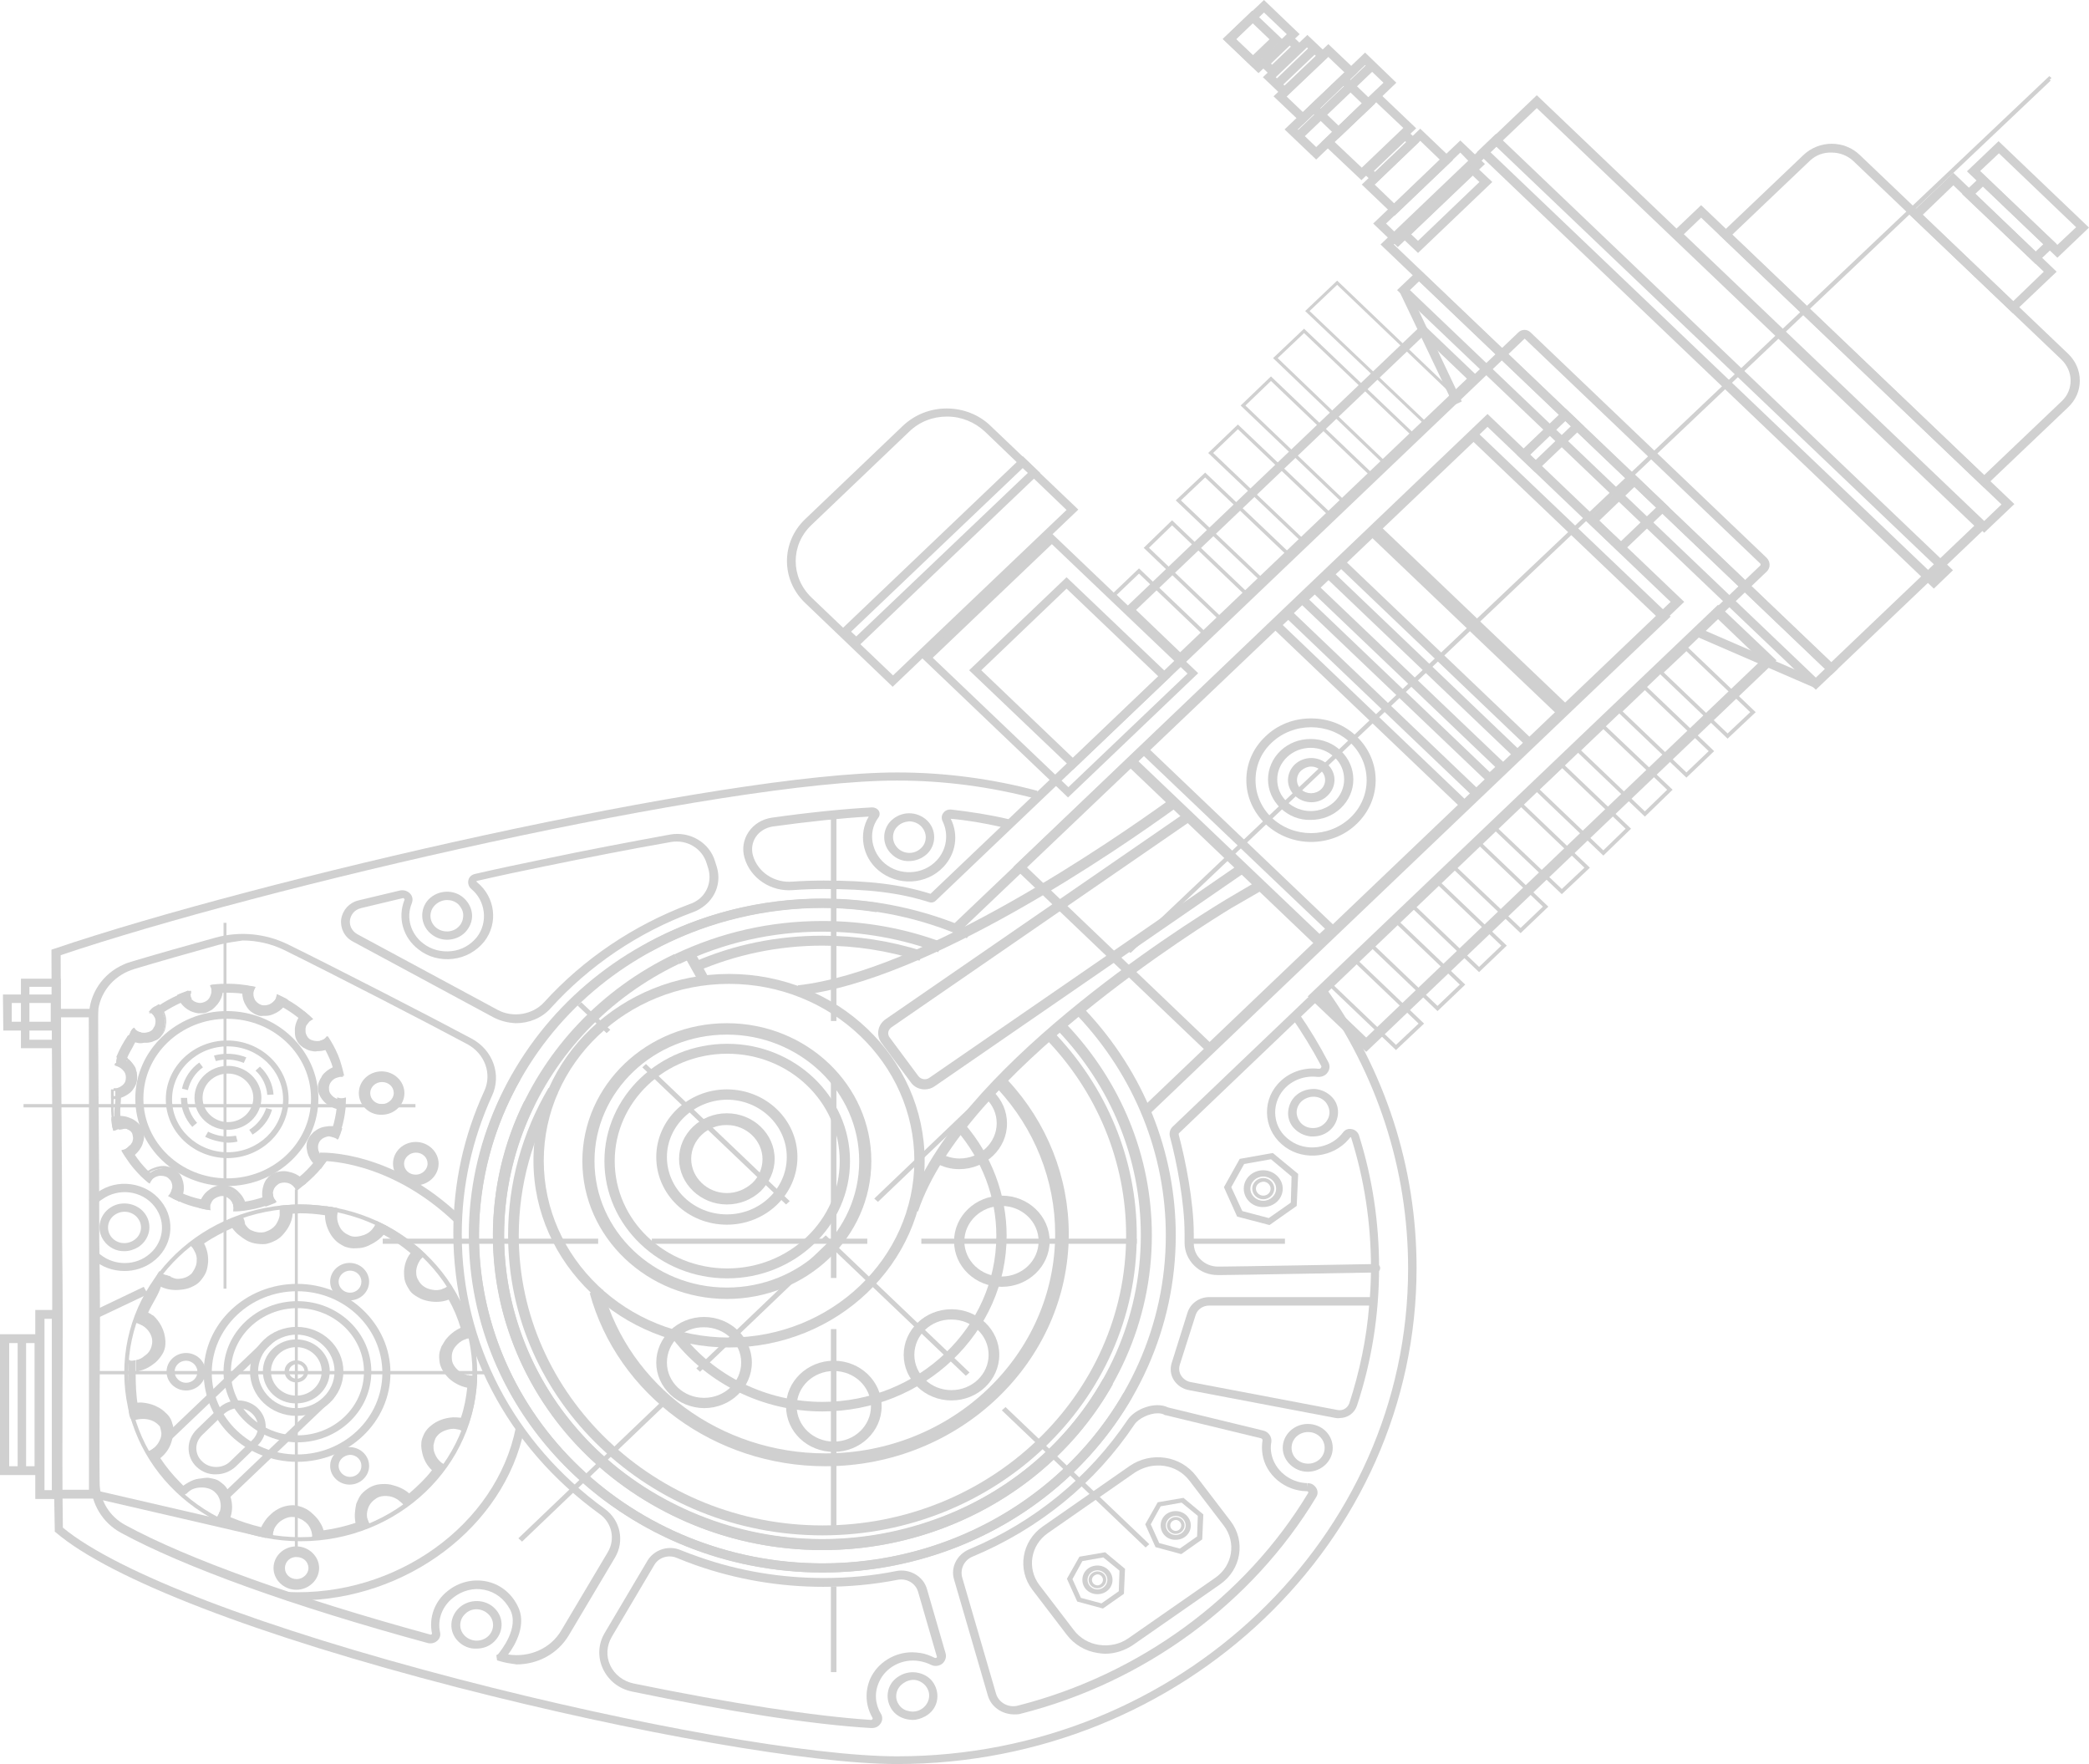 <?xml version="1.0" encoding="utf-8"?>
<!-- Generator: Adobe Illustrator 22.0.1, SVG Export Plug-In . SVG Version: 6.00 Build 0)  -->
<svg version="1.1" id="Layer_1" xmlns="http://www.w3.org/2000/svg" xmlns:xlink="http://www.w3.org/1999/xlink" x="0px" y="0px"
	 viewBox="0 0 568.2 479.8" style="enable-background:new 0 0 568.2 479.8;" xml:space="preserve">
<style type="text/css">
	.st0{fill:#D0D0D0;}
	.st1{fill:none;stroke:#D0D0D0;stroke-width:0.83;stroke-miterlimit:10;}
	.st2{fill:none;stroke:#D0D0D0;stroke-width:0.863;stroke-miterlimit:10;}
	.st3{fill:none;stroke:#D0D0D0;stroke-width:0.895;stroke-miterlimit:10;}
	.st4{fill:none;stroke:#D0D0D0;stroke-width:0.927;stroke-miterlimit:10;}
	.st5{fill:none;stroke:#D0D0D0;stroke-width:0.96;stroke-miterlimit:10;}
	.st6{fill:none;stroke:#D0D0D0;stroke-width:0.992;stroke-miterlimit:10;}
	.st7{fill:none;stroke:#D0D0D0;stroke-width:1.024;stroke-miterlimit:10;}
</style>
<g>
	<path class="st0" d="M33.8,373.4c0-25.3,21.5-45.8,48-45.8c26.5,0,48,20.6,48,45.8c0,25.3-21.5,45.8-48,45.8
		C55.3,419.2,33.8,398.7,33.8,373.4z M34.9,373.4c0,24.7,21,44.7,46.8,44.7c25.8,0,46.8-20.1,46.8-44.7c0-24.7-21-44.7-46.8-44.7
		C55.9,328.7,34.9,348.8,34.9,373.4z"/>
</g>
<g>
	<g>
		<g>
			<path class="st0" d="M30.6,304.4C30.6,304.4,30.6,304.4,30.6,304.4c0.2,0.8,0.2,1.6,0.4,2.3c0,0,0,0.1,0,0.1c0,0.1,0,0.3,0.1,0.3
				c0.2-0.1,0.5-0.1,0.8-0.2c0.3-0.1,0.5,0.3,0.8,0.3h0.1c0.6,0,1.3-0.4,1.8-0.1c0.8,0.4,1.5,0.5,1.8,1.2c0.1,0.4,0.2,0.8,0.2,1.2
				c0,0.4-0.1,0.8-0.2,1.2c-0.2,0.5-0.6,1.1-1.1,1.5c0,0,0,0,0,0c-0.2,0.2-0.4,0.3-0.7,0.5c-0.3,0.1-0.5,0.2-0.8,0.3
				c0.4,0.7,0.8,1.3,1.2,2c0.3-0.1,0.5-0.2,0.7-0.4c0.2-0.1,0.5-0.3,0.7-0.5l0,0c1-0.8,1.7-1.8,2-2.9c0.2-0.6,0.4-1.3,0.4-1.9
				c0-0.3,0-0.6-0.1-0.9c0-0.1-0.1-0.3-0.1-0.4c0-0.1-0.1-0.3-0.1-0.5c-0.2-0.6-0.6-1.1-1.1-1.5c-0.5-0.4-1-0.8-1.6-1.1
				c-0.6-0.3-1.3-0.5-2.1-0.7c-0.4-0.1-0.9-0.1-1.4-0.1c0,0-0.1,0-0.1,0c-0.3,0-0.5,0-0.8,0.1C31.1,304.2,30.8,304.3,30.6,304.4z"/>
			<path class="st0" d="M34.6,315.2c-0.4-0.6-0.9-1.3-1.3-2l-0.2-0.4l0.5-0.1c0.2-0.1,0.5-0.1,0.7-0.3c0.2-0.1,0.4-0.3,0.6-0.4
				l0.1-0.1c0.4-0.3,0.7-0.8,1-1.3c0.1-0.4,0.2-0.7,0.2-1.1c0-0.3-0.1-0.6-0.2-1.1c-0.2-0.6-0.7-1-1.6-1.4c-0.4-0.2-1-0.2-1.6-0.2
				h-0.1c-0.3,0-0.5,0-0.7,0.1c-0.1,0-0.2,0.1-0.3,0.1c-0.1,0.1-0.3,0.2-0.5,0.2l-0.4,0.1l-0.1-0.4l-0.1-0.3
				c-0.1-0.4-0.2-0.9-0.2-1.3c0-0.3-0.1-0.6-0.1-1l0-0.4l0.3-0.1c0.2-0.1,0.5-0.1,0.7-0.2l0,0c0.3,0,0.6-0.1,0.9-0.1
				c0,0,0.1,0,0.1,0c0.4,0,0.9,0,1.4,0.1c0.8,0.1,1.5,0.4,2.2,0.7c0.6,0.3,1.2,0.7,1.7,1.2c0.5,0.5,0.9,1.1,1.2,1.7
				c0.1,0.2,0.1,0.3,0.2,0.5c0,0.2,0.1,0.3,0.1,0.4c0.1,0.3,0.1,0.7,0.1,1c0,0.7-0.2,1.4-0.4,2c-0.4,1.2-1.2,2.2-2.1,3
				c-0.2,0.2-0.5,0.4-0.7,0.5c-0.3,0.2-0.5,0.3-0.8,0.4l-0.3,0.1L34.6,315.2z M32.2,304.5L32.2,304.5l-0.1,0c-0.3,0-0.5,0-0.8,0.1
				c-0.1,0-0.2,0-0.3,0.1c0,0.2,0.1,0.5,0.1,0.7c0,0.4,0.1,0.7,0.2,1.1c0.1-0.1,0.2-0.1,0.4-0.2c0.3-0.1,0.6-0.1,0.9-0.1v0.4
				l0.1-0.4c0.7,0,1.3,0,1.9,0.3c0.8,0.3,1.6,0.8,2,1.8c0.2,0.5,0.3,0.9,0.3,1.3c0,0.4-0.1,0.9-0.3,1.3c-0.3,0.6-0.7,1.2-1.2,1.6
				c-0.2,0.2-0.5,0.4-0.8,0.5c-0.1,0.1-0.3,0.1-0.4,0.2c0.3,0.4,0.5,0.9,0.8,1.3c0.1-0.1,0.3-0.1,0.4-0.2c0.3-0.2,0.5-0.3,0.6-0.5
				c0.9-0.7,1.5-1.7,1.9-2.7c0.2-0.5,0.3-1.2,0.4-1.8c0-0.3,0-0.6-0.1-0.8c0-0.1-0.1-0.3-0.1-0.4c0-0.1-0.1-0.3-0.1-0.4
				c-0.2-0.5-0.5-1-1-1.4c-0.5-0.5-1-0.8-1.5-1.1c-0.6-0.3-1.3-0.5-2-0.6c-0.4-0.1-0.7-0.1-1-0.1C32.4,304.5,32.3,304.5,32.2,304.5z
				"/>
		</g>
	</g>
	<g>
		<g>
			<path class="st0" d="M38.8,320c0.6,0.6,1.1,0.8,1.7,1.3c0.1-0.2,0.3-0.5,0.5-0.7c0.2-0.2,0.4-0.4,0.6-0.5
				c0.5-0.4,1.2-0.6,1.8-0.6c0.9-0.1,1.8,0,2.5,0.6c0.2,0.1,0.3,0.3,0.5,0.4c0.1,0.1,0.3,0.3,0.4,0.5c0.2,0.3,0.4,0.7,0.5,1.1
				c0.1,0.6,0.1,1.2-0.1,1.8c-0.1,0.3-0.2,0.5-0.3,0.8c-0.1,0.2-0.3,0.5-0.5,0.6c0.7,0.4,1.4,0.7,2.2,1c0.2-0.2,0.3-0.5,0.4-0.7
				c0.1-0.2,0.2-0.5,0.3-0.7c0.4-1.2,0.3-2.4,0.1-3.4c-0.2-0.6-0.4-1.3-0.8-1.8c-0.3-0.5-0.8-0.9-1.3-1.3c-0.5-0.4-1.1-0.5-1.8-0.6
				c-0.6-0.2-1.3,0-2,0.1c-1.2,0.1-2.3,0.8-3.3,1.5c0,0-0.1,0-0.1,0.6h0c-0.2,0-0.4-0.3-0.6-0.1C39.1,319.9,38.9,319.8,38.8,320z"/>
			<path class="st0" d="M48.3,326.6c-0.8-0.3-1.5-0.7-2.2-1.1l-0.4-0.2L46,325c0.2-0.2,0.3-0.3,0.4-0.6c0.1-0.2,0.2-0.4,0.3-0.7
				c0.2-0.5,0.2-1.1,0.1-1.6c-0.1-0.4-0.2-0.7-0.4-1c-0.1-0.1-0.2-0.3-0.4-0.4c-0.1-0.2-0.3-0.3-0.4-0.4c-0.7-0.5-1.6-0.5-2.2-0.5
				c-0.6,0.1-1.1,0.3-1.6,0.6c-0.2,0.1-0.4,0.3-0.5,0.5c-0.2,0.2-0.3,0.4-0.4,0.6l-0.2,0.4l-0.8-0.7c-0.5-0.4-0.9-0.7-1.3-1.2
				l-0.2-0.2l0.2-0.2c0.1-0.2,0.3-0.3,0.4-0.4c0.1,0,0.1-0.1,0.2-0.1v0c0.2-0.1,0.3-0.3,0.5-0.3c0-0.3,0.1-0.4,0.4-0.4
				c0,0,0.1,0,0.2,0c1-0.6,2.1-1,3.2-1.2c0.7-0.1,1.5-0.1,2.1,0.1c0.6,0.1,1.3,0.3,2,0.8c0.5,0.4,1,0.8,1.4,1.4
				c0.4,0.6,0.6,1.2,0.8,1.9c0.3,1.2,0.3,2.5-0.1,3.6c-0.1,0.3-0.2,0.5-0.3,0.8c-0.1,0.3-0.3,0.5-0.5,0.8l-0.2,0.3L48.3,326.6z
				 M43.4,317.9c-1,0.1-2.1,0.5-3.1,1.2v0l0,0.4H40c-0.1,0-0.2,0-0.4,0.2l0,0c-0.1,0.1-0.2,0.1-0.3,0.2c0.3,0.3,0.6,0.6,1,0.9
				l0.1,0.1c0.1-0.1,0.2-0.2,0.3-0.4c0.2-0.2,0.4-0.4,0.7-0.6c0.6-0.4,1.2-0.6,2-0.7c1.1-0.1,2.1,0.1,2.7,0.6
				c0.2,0.1,0.4,0.3,0.5,0.5c0.2,0.2,0.3,0.3,0.4,0.5c0.3,0.4,0.4,0.8,0.5,1.3c0.1,0.7,0.1,1.4-0.1,2c-0.1,0.3-0.2,0.6-0.3,0.8
				c-0.1,0.1-0.2,0.3-0.2,0.4c0.5,0.2,0.9,0.5,1.4,0.7c0.1-0.1,0.1-0.3,0.2-0.4c0.1-0.2,0.2-0.4,0.3-0.7c0.3-1,0.3-2.2,0.1-3.2
				c-0.2-0.6-0.4-1.2-0.7-1.7c-0.3-0.5-0.8-0.9-1.2-1.2c-0.5-0.4-1.1-0.5-1.7-0.6c-0.3-0.1-0.6-0.1-0.9-0.1
				C44.1,317.8,43.8,317.9,43.4,317.9z"/>
		</g>
	</g>
	<g>
		<g>
			<path class="st0" d="M56.7,328.7c0-0.3,0-0.6,0-0.8c0-0.3,0.1-0.5,0.2-0.7c0.3-0.6,0.7-1.1,1.1-1.5c0.7-0.5,1.5-0.8,2.4-0.8
				c0.4,0,0.9,0.1,1.2,0.3c0.4,0.2,0.7,0.4,1,0.7c0.4,0.4,0.8,1,1,1.6c0.1,0.2,0.1,0.5,0.2,0.8c0,0.3,0,0.6-0.1,0.8
				c0.8,0,1.6-0.1,2.4-0.2c0-0.3,0-0.6-0.1-0.8c0-0.3-0.1-0.5-0.2-0.8c-0.1-0.5-0.3-0.9-0.6-1.3c-0.4-0.6-0.8-1.1-1.3-1.6
				c-1-1-2.2-1.5-3.6-1.6c-1.3,0-2.6,0.4-3.7,1.3c-0.6,0.4-1.1,0.9-1.5,1.5c-0.3,0.4-0.5,0.8-0.7,1.3c-0.1,0.2-0.2,0.5-0.2,0.7
				c-0.1,0.3-0.1,0.6-0.1,0.8C55.1,328.4,55.9,328.6,56.7,328.7z"/>
			<path class="st0" d="M63.5,329c0-0.2,0.1-0.5,0-0.7c0-0.3-0.1-0.5-0.1-0.7c-0.2-0.5-0.5-1-0.9-1.4c-0.3-0.2-0.6-0.5-0.9-0.6
				c-0.4-0.2-0.7-0.3-1.1-0.3c-0.9,0-1.6,0.4-2.1,0.7c-0.5,0.3-0.8,0.8-1,1.3c-0.1,0.2-0.2,0.4-0.2,0.7c0,0.3,0,0.5,0,0.7l0.1,0.5
				l-0.5-0.1c-0.8-0.1-1.6-0.3-2.4-0.5l-0.3-0.1l0-0.3c0-0.3,0.1-0.5,0.2-0.9c0.1-0.3,0.1-0.5,0.3-0.8c0.2-0.5,0.4-0.9,0.7-1.3
				c0.4-0.6,0.9-1.1,1.6-1.6c1.1-0.9,2.5-1.3,4-1.3c0,0,0,0,0,0c1.5,0.2,2.8,0.7,3.8,1.7c0.5,0.5,1,1,1.4,1.7
				c0.3,0.5,0.5,0.9,0.6,1.4c0.1,0.3,0.1,0.5,0.2,0.8c0,0.3,0.1,0.6,0.1,0.9v0.3l-0.3,0c-0.9,0.1-1.7,0.2-2.5,0.2l-0.5,0L63.5,329z
				 M65.9,328c0-0.2-0.1-0.5-0.2-0.7c-0.1-0.4-0.3-0.8-0.5-1.2c-0.4-0.6-0.8-1.1-1.3-1.6c-0.9-0.9-2-1.3-3.3-1.5
				c-1.3,0-2.4,0.4-3.4,1.2c-0.6,0.5-1.1,0.9-1.4,1.4c-0.3,0.4-0.5,0.8-0.7,1.2c-0.1,0.2-0.2,0.5-0.2,0.7c0,0.2-0.1,0.3-0.1,0.5
				c0.6,0.1,1.1,0.2,1.6,0.3c0-0.2,0-0.3,0-0.5c0-0.3,0.1-0.6,0.2-0.8c0.3-0.6,0.7-1.2,1.3-1.6c0.6-0.4,1.5-0.9,2.6-0.9
				c0.5,0,1,0.1,1.4,0.4c0.4,0.2,0.8,0.4,1.2,0.8c0.5,0.5,0.9,1.1,1.1,1.7c0.1,0.3,0.1,0.5,0.2,0.9c0,0.2,0,0.3,0,0.5
				c0.5,0,1-0.1,1.6-0.2C65.9,328.3,65.9,328.2,65.9,328z"/>
		</g>
	</g>
	<g>
		<g>
			<path class="st0" d="M71.8,325.9c0,0.3,0.1,0.5,0.2,0.8c0.1,0.3,0.2,0.5,0.4,0.8c0.8-0.3,1.5-0.5,2.2-0.8
				c-0.2-0.2-0.3-0.4-0.4-0.7c-0.1-0.3-0.2-0.5-0.2-0.8c-0.1-0.6-0.1-1.3,0.1-1.8c0.3-0.8,0.8-1.4,1.5-1.9c0.7-0.4,1.7-0.5,2.5-0.3
				c0.6,0.1,1.2,0.4,1.7,0.8c0.2,0.2,0.4,0.4,0.6,0.6c0.2,0.2,0.3,0.5,0.4,0.7c0.7-0.5,1.3-0.9,1.9-1.4c-0.2-0.2-0.3-0.5-0.5-0.7
				c-0.2-0.2-0.4-0.4-0.6-0.6c-1-0.8-2.1-1.3-3.3-1.5c-0.7-0.1-1.4-0.2-2-0.1c-0.7,0.1-1.3,0.2-1.9,0.6c-0.5,0.4-1.1,0.7-1.5,1.2
				c-0.4,0.5-0.7,1.1-0.9,1.7C71.7,323.4,71.5,324.7,71.8,325.9z"/>
			<path class="st0" d="M72,327.6c-0.2-0.3-0.3-0.5-0.4-0.8c-0.1-0.2-0.2-0.5-0.2-0.8c-0.2-1.2-0.1-2.5,0.3-3.7l0,0
				c0.2-0.6,0.5-1.3,1-1.8c0.4-0.6,1-1,1.6-1.3c0.6-0.3,1.2-0.5,2-0.6c0.7-0.1,1.4-0.1,2.2,0.1c1.4,0.3,2.5,0.8,3.4,1.6
				c0.2,0.2,0.5,0.4,0.6,0.6c0.2,0.2,0.4,0.4,0.5,0.7l0.2,0.3l-0.3,0.2c-0.7,0.5-1.3,1-1.9,1.5l-0.4,0.3l-0.2-0.4
				c-0.1-0.2-0.2-0.4-0.4-0.6c-0.2-0.2-0.3-0.4-0.5-0.5c-0.4-0.4-1-0.6-1.5-0.7c-0.6-0.1-1.5-0.1-2.2,0.3c-0.7,0.5-1.2,1-1.4,1.7
				c-0.2,0.5-0.2,1.1-0.1,1.6c0,0.2,0.1,0.5,0.2,0.7c0.1,0.2,0.2,0.4,0.4,0.6l0.3,0.4l-0.4,0.2c-0.7,0.3-1.5,0.6-2.3,0.9l-0.3,0.1
				L72,327.6z M73.8,326c-0.1-0.3-0.2-0.6-0.3-0.8c-0.1-0.7-0.1-1.3,0.1-2c0.3-0.8,0.8-1.5,1.7-2.1c0.7-0.4,1.7-0.6,2.8-0.4
				c0.7,0.1,1.3,0.4,1.9,0.9c0.2,0.2,0.4,0.4,0.6,0.6c0.1,0.1,0.2,0.2,0.3,0.4c0.4-0.3,0.8-0.6,1.2-1c-0.1-0.1-0.2-0.2-0.3-0.4
				c-0.2-0.2-0.3-0.4-0.6-0.5c-0.8-0.7-1.9-1.2-3.1-1.4c-0.7-0.1-1.3-0.1-1.9,0c-0.7,0.1-1.2,0.2-1.7,0.5c-0.5,0.3-1,0.7-1.4,1.1
				c-0.4,0.5-0.7,1.1-0.9,1.6c-0.4,1-0.5,2.2-0.3,3.3c0,0.3,0.1,0.5,0.2,0.7c0.1,0.1,0.1,0.3,0.2,0.4c0.5-0.2,1-0.4,1.5-0.6
				C73.9,326.3,73.9,326.1,73.8,326z"/>
		</g>
	</g>
	<g>
		<g>
			<path class="st0" d="M83.9,313.4c0.3,1.1,0.8,2.2,1.7,3c0.2,0.2,0.4,0.4,0.6,0.5c0.2,0.2,0.5,0.3,0.7,0.5c0.5-0.6,1-1.2,1.4-1.9
				c-0.3-0.1-0.5-0.2-0.7-0.4c-0.2-0.2-0.5-0.3-0.6-0.5c-0.5-0.5-0.8-1-0.9-1.6c-0.1-0.4-0.2-0.8-0.1-1.2c0.1-0.4,0.2-0.8,0.4-1.2
				c0.4-0.8,1.1-1.3,1.9-1.6c0.6-0.2,1.2-0.3,1.9-0.2c0.3,0,0.5,0.1,0.8,0.2c0.3,0.1,0.5,0.2,0.8,0.4c0.3-0.7,0.5-1.5,0.8-2.2
				c-0.3-0.1-0.5-0.2-0.8-0.3c-0.3-0.1-0.5-0.1-0.8-0.2c-0.5-0.1-1-0.1-1.5,0c-0.8,0.1-1.5,0.2-2.1,0.5c-0.7,0.3-1.2,0.6-1.7,1
				c-0.5,0.4-1,0.9-1.2,1.4c-0.3,0.6-0.5,1.1-0.5,1.8C83.7,312,83.8,312.7,83.9,313.4z"/>
			<path class="st0" d="M86.8,317.7c-0.3-0.1-0.5-0.3-0.8-0.5c-0.2-0.2-0.5-0.4-0.6-0.6c-0.9-0.9-1.5-2-1.8-3.2
				c-0.1-0.6-0.3-1.3-0.2-2c0-0.7,0.3-1.3,0.6-1.9c0.3-0.6,0.8-1.1,1.3-1.6c0.5-0.4,1.1-0.8,1.8-1.1c0.7-0.3,1.5-0.4,2.3-0.5
				c0.5,0,1,0,1.6,0c0.3,0,0.6,0.1,0.9,0.2c0.3,0.1,0.6,0.2,0.9,0.3l0.3,0.1l-0.1,0.3c-0.2,0.7-0.5,1.5-0.8,2.2l-0.2,0.5l-0.4-0.3
				c-0.2-0.1-0.4-0.2-0.7-0.3c-0.2-0.1-0.5-0.1-0.7-0.2c-0.6-0.1-1.2,0-1.7,0.2c-0.6,0.2-1.3,0.6-1.7,1.4c-0.2,0.4-0.3,0.8-0.3,1.1
				c0,0.3,0,0.7,0.1,1.1c0.2,0.5,0.4,1,0.8,1.4c0.2,0.2,0.4,0.3,0.6,0.5c0.2,0.1,0.4,0.2,0.7,0.3l0.5,0.2l-0.3,0.4
				c-0.5,0.7-1,1.3-1.4,1.9l-0.2,0.3L86.8,317.7z M87.4,315.5c-0.3-0.2-0.5-0.4-0.7-0.6c-0.5-0.5-0.8-1.1-1-1.7
				c-0.1-0.5-0.2-0.9-0.1-1.4c0.1-0.4,0.2-0.8,0.4-1.3c0.4-0.8,1.1-1.4,2.1-1.7c0.7-0.2,1.4-0.3,2.1-0.2c0.3,0,0.6,0.1,0.9,0.2
				c0.2,0.1,0.3,0.1,0.4,0.2c0.2-0.5,0.4-1,0.5-1.4c-0.1-0.1-0.3-0.1-0.4-0.1c-0.3-0.1-0.5-0.1-0.7-0.2c-0.5-0.1-0.9-0.1-1.4,0
				c-0.7,0.1-1.4,0.2-2,0.4c-0.6,0.2-1.2,0.5-1.6,0.9c-0.5,0.4-0.9,0.8-1.1,1.3c-0.2,0.5-0.5,1.1-0.5,1.6l0,0
				c-0.1,0.6,0.1,1.3,0.2,1.8c0.3,1.1,0.8,2.1,1.6,2.9c0.2,0.2,0.3,0.3,0.6,0.5c0.1,0.1,0.2,0.2,0.4,0.3c0.3-0.4,0.6-0.8,0.9-1.2
				C87.7,315.6,87.6,315.5,87.4,315.5z"/>
		</g>
	</g>
	<g>
		<g>
			<path class="st0" d="M87,296.3c0,1.3,0.8,2.4,1.8,3.3c0.8,0.8,1.9,1.4,3.2,1.7c0.3,0.1,0.5,0.1,0.8,0.1c0.3,0,0.6,0,0.9,0
				c0.1-0.8,0.1-1.5,0.1-2.3c-0.3,0.1-0.6,0.1-0.9,0.1c-0.3,0-0.6,0-0.8-0.1c-0.6-0.2-1.2-0.5-1.7-0.9c-0.7-0.6-1.1-1.3-1.2-2.1
				c-0.1-0.8,0.2-1.6,0.7-2.3c0.4-0.5,0.9-0.9,1.5-1.1c0.2-0.1,0.5-0.2,0.8-0.3c0.3-0.1,0.6-0.1,0.9-0.1c-0.2-0.8-0.4-1.5-0.6-2.3
				c-0.3,0-0.6,0.1-0.8,0.2c-0.3,0.1-0.5,0.2-0.8,0.3c-1.2,0.5-2.1,1.3-2.8,2.2c-0.2,0.3-0.4,0.6-0.5,0.8c-0.2,0.3-0.3,0.6-0.4,0.9
				C87,295,86.9,295.7,87,296.3z"/>
			<path class="st0" d="M92.7,301.8c-0.3,0-0.6-0.1-0.9-0.1c-1.2-0.3-2.4-0.9-3.4-1.8c-1.2-1.2-1.8-2.4-1.9-3.5
				c-0.1-0.7,0-1.4,0.2-2l0,0c0.1-0.3,0.3-0.7,0.4-0.9c0.2-0.3,0.4-0.6,0.5-0.9c0.7-1,1.8-1.8,2.9-2.3c0.3-0.1,0.5-0.2,0.8-0.3
				c0.3-0.1,0.6-0.1,0.9-0.2l0.3,0l0.1,0.3c0.2,0.7,0.4,1.4,0.6,2.3l0.1,0.5l-0.5,0c-0.2,0-0.5,0-0.7,0.1c-0.3,0.1-0.5,0.1-0.7,0.2
				c-0.5,0.2-1,0.6-1.3,1c-0.5,0.6-0.7,1.3-0.6,2.1c0,0.9,0.6,1.5,1,1.9c0.5,0.4,1,0.7,1.5,0.8c0.2,0.1,0.5,0.1,0.7,0.1
				c0.2,0,0.5,0,0.7-0.1l0.5-0.1l0,0.5c0,0.8-0.1,1.6-0.1,2.4l0,0.3l-0.3,0c-0.1,0-0.2,0-0.4,0C93.1,301.8,92.9,301.8,92.7,301.8z
				 M92.9,299.6c-0.3,0-0.6-0.1-0.9-0.1c-0.6-0.2-1.2-0.5-1.8-0.9c-0.8-0.7-1.2-1.5-1.3-2.4c-0.1-0.9,0.2-1.8,0.8-2.6
				c0.5-0.6,1-1,1.6-1.2c0.3-0.1,0.6-0.2,0.9-0.3c0.2,0,0.3-0.1,0.5-0.1c-0.1-0.5-0.3-1-0.4-1.5c-0.2,0-0.3,0.1-0.5,0.1
				c-0.2,0.1-0.5,0.2-0.7,0.3c-1,0.4-2,1.2-2.6,2.1c-0.2,0.2-0.3,0.5-0.5,0.8c-0.1,0.2-0.3,0.5-0.4,0.8c-0.2,0.5-0.2,1.1-0.2,1.7
				c0,1,0.6,2,1.7,3.1c0.8,0.8,1.9,1.3,3,1.6c0.3,0.1,0.5,0.1,0.8,0.1c0.2,0,0.3,0,0.5,0c0-0.5,0.1-1,0.1-1.5
				C93.2,299.6,93.1,299.6,92.9,299.6z"/>
		</g>
	</g>
	<g>
		<g>
			<path class="st0" d="M80.6,280.1c0,0.6,0,1.3,0.2,1.9c0.2,0.6,0.5,1.1,0.9,1.7c0.4,0.5,0.9,0.9,1.5,1.2c0.5,0.3,1.2,0.5,1.9,0.7
				c1.2,0.2,2.4,0.2,3.6-0.2c0.3-0.1,0.5-0.2,0.8-0.3c0.3-0.1,0.5-0.3,0.7-0.4c-0.4-0.7-0.8-1.4-1.2-2c-0.2,0.2-0.4,0.4-0.7,0.5
				c-0.2,0.1-0.5,0.3-0.7,0.3c-0.6,0.2-1.3,0.2-1.9,0.1c-0.9-0.1-1.7-0.5-2.2-1.2c-0.1-0.2-0.2-0.3-0.3-0.5
				c-0.1-0.2-0.2-0.4-0.3-0.6c-0.1-0.4-0.2-0.8-0.1-1.2c0-0.6,0.2-1.2,0.6-1.7c0.1-0.2,0.3-0.4,0.5-0.6c0.2-0.2,0.4-0.4,0.7-0.5
				c-0.6-0.6-1.1-1.1-1.8-1.6c-0.2,0.2-0.4,0.4-0.6,0.6c-0.2,0.2-0.4,0.4-0.5,0.6C81,277.8,80.6,279,80.6,280.1z"/>
			<path class="st0" d="M85,285.9c-0.8-0.1-1.5-0.4-2-0.7c-0.7-0.3-1.2-0.8-1.7-1.3c-0.4-0.5-0.7-1.1-0.9-1.7
				c-0.2-0.6-0.2-1.4-0.2-2.1c0-1.2,0.5-2.5,1.1-3.5c0.1-0.2,0.3-0.4,0.5-0.7c0.2-0.2,0.4-0.4,0.7-0.6l0.3-0.2l0.2,0.2
				c0.7,0.6,1.3,1.1,1.8,1.6l0.3,0.3l-0.4,0.2c-0.2,0.1-0.4,0.3-0.6,0.4c-0.2,0.2-0.3,0.4-0.5,0.6c-0.3,0.5-0.5,1-0.5,1.6
				c0,0.4,0,0.8,0.1,1.1c0.1,0.2,0.1,0.3,0.2,0.5c0.1,0.2,0.2,0.3,0.3,0.5c0.5,0.7,1.3,0.9,1.9,1c0.6,0.1,1.2,0.1,1.7-0.1
				c0.2-0.1,0.5-0.2,0.7-0.3c0.2-0.1,0.4-0.3,0.6-0.5l0.3-0.4l0.3,0.4c0.4,0.6,0.8,1.3,1.2,2l0.1,0.3l-0.2,0.2
				c-0.2,0.2-0.5,0.3-0.8,0.5c-0.3,0.1-0.6,0.2-0.8,0.3c-0.7,0.3-1.5,0.4-2.4,0.4C86,286,85.5,286,85,285.9z M88.9,283.1
				c-0.1,0.1-0.2,0.2-0.4,0.3c-0.3,0.2-0.5,0.3-0.8,0.4c-0.7,0.2-1.4,0.3-2.1,0.1c-0.8-0.1-1.8-0.5-2.4-1.3
				c-0.2-0.2-0.3-0.4-0.3-0.6c-0.1-0.2-0.2-0.4-0.3-0.6c-0.1-0.4-0.2-0.9-0.1-1.3c0.1-0.7,0.3-1.3,0.6-1.9c0.2-0.3,0.4-0.5,0.6-0.7
				c0.1-0.1,0.2-0.2,0.3-0.3c-0.4-0.3-0.7-0.7-1.2-1c-0.1,0.1-0.2,0.2-0.3,0.3c-0.2,0.2-0.3,0.4-0.5,0.6l0,0c-0.6,0.9-1,2-1,3.1
				c0,0.6,0,1.3,0.2,1.8c0.2,0.6,0.5,1,0.8,1.5c0.3,0.4,0.8,0.8,1.4,1.1c0.5,0.3,1.1,0.5,1.7,0.6c1.3,0.2,2.4,0.1,3.4-0.2
				c0.2-0.1,0.5-0.2,0.7-0.3c0.1-0.1,0.3-0.1,0.4-0.2C89.4,284,89.2,283.5,88.9,283.1z"/>
		</g>
	</g>
	<g>
		<g>
			<path class="st0" d="M66.2,270c0,1.2,0.4,2.4,1,3.3c0.4,0.6,0.8,1.1,1.3,1.5c0.2,0.2,0.5,0.4,0.8,0.5c0.3,0.1,0.6,0.3,0.9,0.4
				c0.6,0.2,1.3,0.3,1.9,0.2c0.6,0,1.3-0.2,2-0.4c1.1-0.5,2.1-1.1,2.9-2.1c0.2-0.2,0.3-0.4,0.5-0.6c0.1-0.2,0.3-0.5,0.4-0.7
				c-0.7-0.4-1.4-0.7-2.1-1.1c0,0.3-0.1,0.5-0.3,0.8c-0.1,0.2-0.3,0.5-0.4,0.7c-0.4,0.5-1,0.9-1.5,1.1c-0.8,0.3-1.7,0.4-2.5,0.1
				c-0.8-0.3-1.5-0.8-1.9-1.6c-0.3-0.5-0.5-1.1-0.5-1.8c0-0.3,0-0.5,0.1-0.8c0.1-0.3,0.2-0.5,0.3-0.8c-0.8-0.2-1.6-0.3-2.4-0.4
				c-0.1,0.3-0.2,0.5-0.2,0.8C66.2,269.5,66.2,269.7,66.2,270z"/>
			<path class="st0" d="M70,276.1c-0.3-0.1-0.5-0.2-0.7-0.3l-0.2-0.1c-0.3-0.2-0.6-0.4-0.9-0.6c-0.5-0.4-0.9-0.9-1.3-1.6
				c-0.7-1.1-1-2.3-1-3.5c0-0.3,0-0.5,0.1-0.8c0-0.3,0.1-0.6,0.2-0.9l0.1-0.3l0.3,0c0.8,0.1,1.6,0.3,2.4,0.4l0.5,0.1l-0.2,0.4
				c-0.1,0.2-0.2,0.4-0.3,0.7c-0.1,0.2-0.1,0.5-0.1,0.7c0,0.6,0.2,1.1,0.4,1.6c0.4,0.6,0.9,1.1,1.7,1.4c0.8,0.3,1.6,0.1,2.2-0.1
				c0.5-0.2,1-0.6,1.4-1c0.2-0.2,0.3-0.4,0.4-0.6c0.1-0.2,0.2-0.5,0.2-0.7l0.1-0.5l0.5,0.2c0.7,0.3,1.4,0.7,2.2,1.1l0.3,0.2
				l-0.1,0.3c-0.1,0.3-0.2,0.6-0.4,0.8c-0.2,0.3-0.3,0.5-0.5,0.7c-0.7,0.9-1.8,1.7-3.1,2.2c-0.7,0.3-1.4,0.4-2.1,0.4
				c-0.2,0-0.3,0-0.5,0C70.9,276.4,70.4,276.3,70,276.1z M75.8,271.6c0,0.1-0.1,0.3-0.2,0.4c-0.1,0.3-0.3,0.5-0.5,0.7
				c-0.4,0.5-1,0.9-1.7,1.2c-1.1,0.4-2,0.4-2.8,0.1c-1-0.4-1.7-1-2.1-1.7c-0.3-0.6-0.5-1.3-0.5-1.9c0-0.3,0-0.6,0.1-0.9
				c0-0.1,0.1-0.3,0.1-0.4c-0.5-0.1-1-0.2-1.6-0.3c0,0.1-0.1,0.3-0.1,0.5l0,0c0,0.3-0.1,0.5-0.1,0.7c0,1.1,0.3,2.2,0.9,3.1
				c0.4,0.6,0.8,1.1,1.2,1.4c0.2,0.2,0.5,0.3,0.7,0.5c0.1,0,0.2,0.1,0.3,0.1c0.2,0.1,0.4,0.2,0.6,0.3c0.5,0.2,1,0.2,1.8,0.2
				c0.6,0,1.2-0.1,1.8-0.4c1.2-0.5,2.1-1.1,2.8-2c0.1-0.2,0.3-0.4,0.4-0.6c0.1-0.1,0.2-0.3,0.2-0.4C76.8,272,76.3,271.8,75.8,271.6z
				"/>
		</g>
	</g>
	<g>
		<g>
			<path class="st0" d="M48.6,270.8C48.6,270.8,48.6,270.8,48.6,270.8c0.1,0.3,0.2,0.5,0.3,0.8c0.1,0.2,0.2,0.5,0.4,0.7c0,0,0,0,0,0
				c0.7,1,1.6,1.8,2.7,2.3c0.6,0.3,1.3,0.5,1.9,0.6c0.6,0.1,1.3,0.1,1.9,0c0.3-0.1,0.6-0.2,0.9-0.3c0.3-0.1,0.6-0.3,0.8-0.4
				c0.5-0.4,1-0.8,1.4-1.4c0.7-0.9,1.2-2,1.3-3.2c0-0.3,0-0.5,0-0.8c0-0.3-0.1-0.6-0.1-0.8c-0.8,0-1.6,0.1-2.4,0.2
				c0.1,0.3,0.2,0.5,0.2,0.8c0,0.3,0,0.5,0,0.8c-0.1,0.6-0.3,1.2-0.7,1.7c-0.5,0.7-1.2,1.2-2,1.4c-0.8,0.2-1.7,0-2.5-0.4
				c-0.5-0.3-1-0.7-1.4-1.2c0,0,0,0,0,0c-0.1-0.2-0.3-0.4-0.4-0.7c-0.1-0.3-0.2-0.5-0.2-0.8c0,0,0-0.1,0-0.1
				C50.1,270.2,49.3,270.5,48.6,270.8z"/>
			<path class="st0" d="M53.9,275.6c-0.7-0.1-1.4-0.3-2.1-0.6c-1.2-0.6-2.1-1.4-2.7-2.3l-0.2,0v-0.3c-0.1-0.2-0.2-0.4-0.4-0.6
				c-0.1-0.3-0.2-0.5-0.3-0.8l0-0.1v-0.3l0.2-0.1c0.7-0.3,1.5-0.6,2.3-0.9l0.5-0.2v0.5c0,0.2,0.1,0.4,0.2,0.7
				c0.1,0.2,0.2,0.4,0.3,0.6l0,0.1c0.3,0.4,0.7,0.8,1.2,1.1c0.8,0.4,1.6,0.5,2.2,0.3c0.8-0.2,1.4-0.6,1.8-1.2c0.3-0.5,0.5-1,0.6-1.6
				c0-0.2,0-0.5,0-0.7c0-0.3-0.1-0.5-0.2-0.7l-0.2-0.5l0.5-0.1c0.9-0.1,1.7-0.2,2.5-0.2l0.3,0l0.1,0.3c0.1,0.3,0.1,0.6,0.1,0.9
				c0,0.3,0,0.5,0,0.8c-0.1,1.2-0.6,2.4-1.4,3.4c-0.5,0.6-1,1.1-1.5,1.5c-0.3,0.2-0.6,0.3-0.9,0.5c-0.3,0.1-0.6,0.3-1,0.4
				c-0.4,0.1-0.7,0.1-1.1,0.1C54.5,275.6,54.2,275.6,53.9,275.6z M58.3,268.6c0,0.1,0.1,0.3,0.1,0.5c0,0.3,0,0.6,0,0.9
				c-0.1,0.7-0.3,1.3-0.7,1.9c-0.5,0.7-1.3,1.3-2.3,1.5c-0.8,0.2-1.7,0.1-2.8-0.4c-0.6-0.3-1.1-0.7-1.5-1.3l-0.1-0.1v-0.1
				c-0.1-0.2-0.3-0.4-0.3-0.7c-0.1-0.1-0.1-0.3-0.1-0.4c-0.5,0.2-1,0.4-1.5,0.6c0.1,0.1,0.1,0.3,0.2,0.4c0.1,0.2,0.2,0.3,0.3,0.5
				l0.1,0.2c0,0,0,0,0,0l0,0c0.6,0.8,1.4,1.5,2.5,2.1c0.6,0.3,1.2,0.5,1.8,0.6c0.6,0.1,1.2,0.1,1.8,0c0.3-0.1,0.5-0.2,0.9-0.3
				c0.3-0.1,0.5-0.2,0.8-0.4c0.5-0.3,0.9-0.8,1.3-1.3c0.7-0.9,1.1-2,1.2-3c0-0.2,0-0.5,0-0.7c0-0.2,0-0.3,0-0.5
				C59.4,268.5,58.9,268.6,58.3,268.6z"/>
		</g>
	</g>
	<g>
		<g>
			<path class="st0" d="M35.6,282C35.6,282,35.6,282,35.6,282c0,0-0.3,0-0.3,0c0.2,0.2,0.1,0.3,0.4,0.5c0.2,0.1,0.5,0.3,0.7,0.4
				c0,0,0,0,0,0c0,0,0,0,0,0c1.2,0.5,2.4,0.6,3.6,0.6c0.7-0.1,1.4-0.2,1.9-0.5c0.6-0.2,1.2-0.6,1.6-1c0.4-0.5,0.8-1,1-1.6
				c0.2-0.6,0.3-1.3,0.4-1.9c0.1-1.1-0.2-2.3-0.8-3.4c-0.1-0.2-0.3-0.5-0.4-0.7c-0.2-0.2-0.3-0.4-0.5-0.6l0,0
				c-0.7,0.4-1.3,0.6-1.9,1.4c0.2,0,0.4,0.4,0.6,0.6c0.2,0.2,0.3,0.5,0.5,0.7c0.3,0.6,0.4,1.2,0.4,1.8c0,0.4-0.1,0.8-0.3,1.2
				c-0.1,0.2-0.2,0.4-0.3,0.5c-0.1,0.2-0.2,0.3-0.4,0.5c-0.6,0.6-1.4,0.9-2.3,1c-0.5,0-1.1,0-1.7-0.2c-0.1,0-0.1,0-0.2-0.1
				c0,0,0,0,0,0c-0.1,0-0.1-0.1-0.1-0.1c-0.2-0.1-0.3-0.2-0.5-0.3c-0.2-0.2-0.3-0.3-0.5-0.6C35.9,280.8,36.3,281.4,35.6,282z"/>
			<path class="st0" d="M36.3,283.3L36.3,283.3l-0.2-0.1c-0.2-0.1-0.5-0.2-0.7-0.4c-0.2-0.1-0.3-0.2-0.4-0.4l-0.3-0.2v-0.2
				c0-0.1,0-0.3,0.3-0.4c0.3-0.2,0.4-0.5,0.5-0.8c0.1-0.3,0.3-0.7,0.7-1.1l0.3-0.2l0.3,0.4c0.1,0.2,0.3,0.3,0.4,0.4
				c0.2,0.1,0.3,0.2,0.5,0.3l0.2,0l0,0.1c0,0,0,0,0,0c0.5,0.2,1,0.2,1.5,0.2c0.6-0.1,1.5-0.2,2.1-0.9c0.1-0.1,0.2-0.3,0.3-0.5
				c0.1-0.2,0.2-0.3,0.3-0.5c0.1-0.3,0.2-0.7,0.2-1.1c0-0.6-0.1-1.1-0.4-1.6c-0.1-0.2-0.3-0.4-0.4-0.6c-0.1-0.1-0.1-0.1-0.2-0.2
				c-0.1-0.1-0.2-0.2-0.1-0.2h-0.8l0.5-0.6c0.5-0.6,1-0.9,1.5-1.1c0.2-0.1,0.3-0.2,0.5-0.3l0.3-0.2l0.2,0.2c0.2,0.2,0.4,0.4,0.6,0.7
				c0.2,0.3,0.3,0.5,0.4,0.7c0.6,1.1,0.9,2.3,0.8,3.6c-0.1,0.7-0.2,1.4-0.4,2c-0.3,0.7-0.7,1.2-1.1,1.7c-0.4,0.5-1,0.9-1.7,1.1
				c-0.6,0.3-1.3,0.5-2.1,0.5c-0.2,0-0.5,0-0.7,0C38.2,283.9,37.2,283.7,36.3,283.3z M42.9,274.4c-0.4,0.2-0.7,0.4-1,0.7
				c0.1,0.1,0.1,0.2,0.2,0.2c0,0.1,0.1,0.1,0.1,0.2c0.2,0.2,0.4,0.5,0.5,0.8c0.3,0.6,0.5,1.3,0.5,1.9c0,0.5-0.1,0.9-0.3,1.3
				c-0.1,0.2-0.2,0.4-0.3,0.6c-0.1,0.2-0.3,0.4-0.4,0.6c-0.6,0.6-1.5,1-2.6,1.1c-0.6,0-1.3,0-1.8-0.2c-0.1,0-0.1,0-0.1,0l-0.1,0
				l-0.1-0.1c0,0,0,0,0,0c-0.2-0.1-0.4-0.2-0.6-0.4c-0.1-0.1-0.2-0.2-0.3-0.3c-0.1,0.2-0.2,0.3-0.2,0.5c-0.1,0.3-0.2,0.6-0.5,0.9
				c0,0,0.1,0.1,0.2,0.1c0.2,0.1,0.4,0.2,0.6,0.3l0.1,0l0.1,0.1c1,0.4,2.1,0.6,3.3,0.5c0.7-0.1,1.3-0.2,1.8-0.5
				c0.6-0.2,1.1-0.5,1.5-0.9c0.4-0.5,0.8-0.9,1-1.5c0.2-0.5,0.3-1.1,0.4-1.8c0.1-1.1-0.2-2.2-0.7-3.2c-0.1-0.2-0.2-0.4-0.4-0.6
				c-0.1-0.1-0.2-0.3-0.3-0.4C43.1,274.3,43,274.4,42.9,274.4z"/>
		</g>
	</g>
	<g>
		<g>
			<path class="st0" d="M31.4,296.3v2.3c0,0-0.3,0-0.1,0c0.3,0,0,0,0.3-0.1c0.1,0,0.2,0,0.2,0c1.2-0.2,2.3-0.7,3.1-1.3
				c0.6-0.4,1-0.9,1.4-1.4c0.4-0.5,0.7-1.1,0.8-1.7c0.1-0.6,0.2-1.2,0.1-1.9c-0.1-0.3,0-0.6-0.2-0.9c-0.1-0.3,0-0.6-0.2-0.9
				c-0.5-0.9-1.2-1.8-1.9-2.4v0.6h-1.1c0,0,0-0.3,0-0.4c-0.2-0.1-0.4-0.5-0.6-0.6c-0.2-0.1-0.2-0.1-0.4-0.2c-0.3,0.7,0,1.4,0,2.1v0
				c-0.7,0-0.5,0-0.5,0c0.1,0-0.3,0.1-0.1,0.1c0.3,0.1,0.5,0.2,0.8,0.3c0,0,0,0,0,0c0.1,0.1,0.2,0.1,0.3,0.2c0.4,0.3,0.8,0.7,1,1.1
				c0.5,0.7,0.6,1.5,0.5,2.4c-0.1,0.8-0.6,1.5-1.3,2c-0.5,0.3-1,0.6-1.6,0.7c0,0,0,0,0,0c0,0,0.1,0,0,0c-0.3,0-0.2,0.1-0.5,0
				C31.2,296.4,31.4,296.3,31.4,296.3z"/>
			<path class="st0" d="M30.2,298.6v-2.3H31c0-0.2-0.1-0.3-0.2-0.3c0,0,0.1,0,0.2,0h0c0.2,0,0.4,0,0.5,0l0.1,0
				c0.5-0.1,1-0.3,1.4-0.6c0.5-0.3,1.1-0.9,1.2-1.8c0.1-0.8,0-1.5-0.4-2.1c-0.3-0.4-0.6-0.7-1-1c-0.1,0-0.1-0.1-0.2-0.1l-0.1-0.1
				c-0.2-0.1-0.4-0.2-0.7-0.3c-0.1,0-0.1-0.1-0.2-0.1l0,0l0,0c-0.4,0-0.5-0.3-0.4-0.4c0-0.3,0.2-0.3,0.4-0.4c0-0.7,0.1-1.3,0.4-1.9
				l0.1-0.3l0.3,0.1c0.2,0,0.3,0.1,0.4,0.1c0.1,0,0.1,0,0.2,0.1c0.2,0.1,0.4,0.2,0.5,0.3c0.1,0,0.1,0.1,0.2,0.1c0,0,0.1,0.1,0.1,0.1
				h0.1v-0.5l0.6,0.5c0.8,0.7,1.6,1.6,2.2,2.5c0.1,0.2,0.2,0.4,0.2,0.6c0,0.1,0,0.2,0.1,0.3c0.1,0.3,0.2,0.5,0.2,0.8l0,0.2
				c0.2,0.7,0.1,1.4,0,2c-0.1,0.6-0.4,1.3-0.8,1.9c-0.4,0.6-0.8,1.1-1.4,1.5c-1,0.7-2.1,1.2-3.3,1.4c-0.1,0-0.2,0-0.2,0l-0.1,0
				c-0.2,0-0.3,0.1-0.6,0.1C30.7,299,30.2,299,30.2,298.6z M33.8,288.4l-0.3-0.1l-0.1-0.2c-0.1,0-0.1-0.1-0.2-0.1
				c-0.1-0.1-0.3-0.2-0.4-0.2c-0.1,0-0.1,0-0.1-0.1c-0.1,0.4-0.2,0.9-0.2,1.5c0.2,0.1,0.3,0.1,0.5,0.2l0.1,0.1
				c0.1,0.1,0.2,0.1,0.3,0.2c0.4,0.3,0.8,0.7,1.1,1.2c0.5,0.8,0.7,1.7,0.5,2.6c-0.1,0.9-0.7,1.7-1.5,2.3c-0.5,0.4-1.1,0.6-1.6,0.7
				l-0.2,0.1c-0.3,0-0.5,0.1-0.8,0v1.5c0.1,0,0.2,0,0.4,0l0.1,0c0.1,0,0.1,0,0.2,0c1-0.2,2.1-0.6,3-1.3c0.5-0.4,0.9-0.8,1.3-1.3
				c0.4-0.5,0.6-1,0.7-1.6c0.1-0.6,0.2-1.2,0-1.7c0-0.1,0-0.2-0.1-0.3c0-0.2-0.1-0.4-0.2-0.6c-0.1-0.2-0.1-0.3-0.1-0.5
				c0-0.1,0-0.3-0.1-0.4c-0.5-0.8-1.1-1.5-1.8-2.1H33.8z"/>
		</g>
	</g>
</g>
<g>
	<g>
		<path class="st0" d="M58,269.1c0,0.3,0,0.5,0,0.8c0.8-0.1,1.5-0.2,2.3-0.2c0.5,0,1,0,1.5,0c1.5,0,2.9,0.1,4.4,0.3
			c0.8,0.1,1.5,0.2,2.3,0.4c0-0.3,0-0.5,0.1-0.8c0.1-0.3,0.2-0.5,0.3-0.8c-0.8-0.2-1.6-0.3-2.4-0.4c-1.5-0.2-3.1-0.3-4.6-0.3
			c-0.5,0-1.1,0-1.6,0c-0.8,0-1.6,0.1-2.4,0.2C57.9,268.6,58,268.8,58,269.1z M46.3,325.3c0.7,0.4,1.4,0.7,2.2,1
			c1.9,0.8,3.8,1.5,5.9,1.9c0.8,0.2,1.6,0.3,2.4,0.5c0-0.3,0-0.6,0-0.8c0-0.3,0.1-0.5,0.2-0.7c-0.8-0.1-1.5-0.3-2.2-0.4
			c-1.9-0.4-3.8-1.1-5.5-1.8c-0.7-0.3-1.4-0.6-2.1-1c-0.1,0.3-0.2,0.5-0.3,0.8C46.7,324.9,46.5,325.1,46.3,325.3z M87.6,283.4
			c0.4,0.6,0.8,1.3,1.1,1.9c0.9,1.7,1.6,3.4,2.2,5.2c0.2,0.7,0.4,1.4,0.6,2.1c0.2-0.1,0.5-0.2,0.8-0.3c0.3-0.1,0.6-0.1,0.9-0.1
			c-0.2-0.8-0.4-1.5-0.6-2.3c-0.6-1.9-1.4-3.8-2.3-5.5c-0.4-0.7-0.8-1.4-1.2-2c-0.2,0.2-0.4,0.4-0.7,0.5
			C88.1,283.2,87.8,283.3,87.6,283.4z M74.9,272.5c0.7,0.3,1.4,0.7,2,1c1.7,0.9,3.3,2,4.8,3.3c0.6,0.5,1.1,1,1.7,1.5
			c0.1-0.2,0.3-0.4,0.5-0.6c0.2-0.2,0.4-0.4,0.7-0.5c-0.6-0.6-1.1-1.1-1.8-1.6c-1.6-1.3-3.3-2.5-5.1-3.5c-0.7-0.4-1.4-0.7-2.1-1.1
			c0,0.3-0.1,0.5-0.3,0.8C75.2,272.1,75,272.3,74.9,272.5z M63.9,328.2c0,0.3,0,0.6-0.1,0.8c0.8,0,1.6-0.1,2.4-0.2
			c2.1-0.3,4.1-0.8,6-1.4c0.8-0.3,1.5-0.5,2.2-0.8c-0.2-0.2-0.3-0.4-0.4-0.7c-0.1-0.3-0.2-0.5-0.2-0.8c-0.7,0.3-1.4,0.6-2.1,0.8
			c-1.8,0.6-3.7,1.1-5.7,1.3c-0.7,0.1-1.5,0.2-2.3,0.2C63.9,327.7,63.9,327.9,63.9,328.2z M81.6,320.5c-0.6,0.5-1.2,0.9-1.8,1.4
			c0.2,0.2,0.4,0.4,0.6,0.6c0.2,0.2,0.3,0.5,0.4,0.7c0.7-0.5,1.3-0.9,1.9-1.4c1.6-1.3,3-2.7,4.3-4.3c0.5-0.6,1-1.2,1.4-1.9
			c-0.3-0.1-0.5-0.2-0.7-0.4c-0.2-0.2-0.5-0.3-0.6-0.5c-0.4,0.6-0.9,1.2-1.4,1.8C84.4,317.9,83.1,319.2,81.6,320.5z M90.1,308.9
			c0.3,0,0.5,0.1,0.8,0.2c0.3,0.1,0.5,0.2,0.8,0.4c0.3-0.7,0.5-1.5,0.8-2.2c0.6-1.9,1-3.8,1.2-5.8c0.1-0.8,0.1-1.5,0.1-2.3
			c-0.3,0.1-0.6,0.1-0.9,0.1c-0.3,0-0.6,0-0.8-0.1c0,0.7-0.1,1.5-0.1,2.2c-0.2,1.9-0.6,3.7-1.1,5.5
			C90.6,307.5,90.4,308.2,90.1,308.9z M33.7,313c0.4,0.7,0.8,1.3,1.2,2c1.1,1.7,2.4,3.2,3.8,4.7c0.6,0.6,1.1,1.1,1.7,1.6
			c0.1-0.2,0.3-0.5,0.5-0.7c0.2-0.2,0.4-0.4,0.6-0.5c-0.5-0.5-1.1-1-1.6-1.5l-0.1-0.1c-1.4-1.4-2.6-2.8-3.6-4.4c0,0,0,0,0,0
			c-0.4-0.6-0.8-1.2-1.1-1.9c0,0,0,0,0,0c0,0,0,0,0,0c-0.2,0.2-0.4,0.3-0.7,0.5C34.2,312.9,33.9,313,33.7,313z M31.4,296.3v2.3
			c0,2-0.6,3.9-0.2,5.8c0,0-0.6,0.1-0.6,0.1c0.2,0.8,0.2,1.5,0.4,2.3c0,0,0,0.1,0,0.1c0,0.1,0,0.3,0.1,0.3c0.2-0.1,0.5-0.1,0.8-0.2
			c0.3-0.1,0.5,0.3,0.8,0.3h0c-0.2-0.7,0.2-1.9,0.1-2.6c-0.4-1.8,0.1-4.2,0.1-6.1v-2.3c-0.7,0-0.4,0-0.4,0c0,0-0.4,0-0.5,0
			c-0.3,0-0.2,0.1-0.5,0C31.2,296.4,31.4,296.3,31.4,296.3z M32.3,289.5C32.4,289.6,32.1,289.6,32.3,289.5c0.2,0.2,0.5,0.3,0.7,0.4
			c0,0,0.1,0,0.1,0c0.1,0.1,0.4,0.1,0.5,0.2c0-0.1-0.2-0.1,0.5-0.2v0c0-0.7,0-1.3,0.7-2v0c0,0-0.3-0.1-0.3-0.1
			c0-0.1-0.2-0.1-0.2-0.2c0.7-1.7,1.9-3.3,2.6-4.8v0c0-0.6,1-1.2,1.7-1.7c0,0-0.3,0,0.4-0.1v0c0,0-0.7-0.1-0.8-0.1
			c-0.2-0.1-1-0.2-1.2-0.3c-0.2-0.2-0.3-0.3-0.5-0.6c-0.8,0.6-0.4,1.2-1.1,1.9c0,0,0,0,0,0c0,0-0.2,0-0.2,0c-1.1,1.6-2.2,3.4-3,5.2
			l0.2,0c0,0,0.2,0,0.2,0c-0.3,0.7,0,1.4,0,2.1v0C32.1,289.5,32.3,289.5,32.3,289.5z M41.3,275.2c0.2,0,0.4,0.4,0.6,0.6
			c0.2,0.2,0.3,0.5,0.5,0.7c0.6-0.5,1.2-0.9,1.8-1.4c1.6-1.1,3.3-2,5.1-2.8c0,0,0,0,0,0c0.7-0.3,1.4-0.6,2.1-0.8c0,0,0.1,0,0.1,0
			c-0.1-0.2-0.1-0.4-0.2-0.7c-0.1-0.3,0.2-0.6,0.2-0.8v0c-0.7,0-0.4,0.1-0.5,0.1c-0.7,0.3-1.8,0.5-2.4,0.8c0,0-0.1,0-0.1,0
			c-1.9,0.8-3.7,1.8-5.4,2.9c0,0,0,0,0,0C42.6,274.2,42,274.4,41.3,275.2z"/>
		<path class="st0" d="M63.5,329c0-0.2,0.1-0.5,0-0.7c0-0.3-0.1-0.5-0.1-0.7l-0.2-0.5l0.5,0c0.8-0.1,1.6-0.1,2.3-0.2
			c1.9-0.2,3.8-0.7,5.6-1.3c0.6-0.2,1.3-0.5,2.1-0.8l0.5-0.2l0.1,0.5c0,0.2,0.1,0.5,0.2,0.7c0.1,0.2,0.2,0.4,0.4,0.6l0.3,0.4
			l-0.4,0.2c-0.7,0.3-1.5,0.6-2.3,0.9c-2,0.7-4,1.1-6.1,1.4c-0.9,0.1-1.7,0.2-2.5,0.2l-0.5,0L63.5,329z M73.8,326
			c-0.1-0.1-0.1-0.3-0.2-0.4c-0.6,0.3-1.2,0.5-1.7,0.6c-1.9,0.6-3.8,1.1-5.8,1.3c-0.6,0.1-1.2,0.1-1.9,0.2c0,0.1,0,0.3,0.1,0.4
			c0,0.2,0,0.3,0,0.5c0.6,0,1.3-0.1,1.9-0.2c2-0.3,4-0.7,6-1.4c0.6-0.2,1.2-0.4,1.8-0.7C73.9,326.3,73.9,326.1,73.8,326z
			 M56.7,329.1c-0.8-0.1-1.6-0.3-2.4-0.5c-2.1-0.5-4.1-1.1-5.9-2c-0.8-0.3-1.5-0.7-2.2-1.1l-0.4-0.2L46,325c0.2-0.2,0.3-0.3,0.4-0.6
			l0,0c0.1-0.2,0.2-0.4,0.3-0.7l0.1-0.5l0.4,0.2c0.7,0.3,1.3,0.7,2,1c1.8,0.8,3.6,1.4,5.5,1.8c0.7,0.2,1.4,0.3,2.2,0.4l0.5,0.1
			l-0.2,0.4c-0.1,0.2-0.2,0.4-0.2,0.7c0,0.3,0,0.5,0,0.7l0.1,0.5L56.7,329.1z M54.7,327c-1.9-0.4-3.8-1.1-5.6-1.9
			c-0.6-0.3-1.1-0.5-1.7-0.8c-0.1,0.1-0.1,0.3-0.2,0.4c-0.1,0.1-0.2,0.3-0.2,0.4c0.6,0.3,1.1,0.6,1.7,0.8c1.8,0.8,3.8,1.5,5.8,1.9
			c0.7,0.2,1.3,0.3,1.9,0.4c0-0.2,0-0.3,0-0.5c0-0.1,0.1-0.3,0.1-0.4C55.8,327.3,55.2,327.2,54.7,327z M80.4,323.3
			c-0.1-0.2-0.2-0.4-0.4-0.6c-0.2-0.2-0.3-0.4-0.5-0.5l-0.4-0.3l0.4-0.3c0.6-0.5,1.2-0.9,1.8-1.4c1.5-1.2,2.8-2.6,4-4h0
			c0.5-0.6,0.9-1.1,1.3-1.8L87,314l0.3,0.4c0.2,0.2,0.4,0.3,0.6,0.5c0.2,0.1,0.4,0.2,0.7,0.3l0.5,0.2l-0.3,0.4
			c-0.5,0.7-1,1.3-1.4,1.9c-1.3,1.6-2.8,3-4.3,4.3c-0.7,0.5-1.3,1-1.9,1.5l-0.4,0.3L80.4,323.3z M87.4,315.5
			c-0.1-0.1-0.3-0.2-0.4-0.3c-0.4,0.5-0.7,1-1.1,1.4l0,0c-1.2,1.5-2.6,2.9-4.1,4.1c-0.4,0.4-0.9,0.7-1.4,1.1
			c0.1,0.1,0.2,0.2,0.3,0.3c0.1,0.1,0.2,0.2,0.3,0.4c0.5-0.4,1-0.7,1.5-1.2c1.5-1.3,3-2.7,4.2-4.2c0.4-0.5,0.8-1,1.1-1.5
			C87.7,315.6,87.6,315.5,87.4,315.5z M40.2,321.6c-0.6-0.5-1.2-1.1-1.8-1.6c-1.4-1.4-2.8-3-3.9-4.7c-0.4-0.6-0.9-1.3-1.3-2
			l-0.2-0.4l0.5-0.1c0.2-0.1,0.5-0.1,0.7-0.3l0,0c0.2-0.1,0.4-0.3,0.6-0.5l0.6-0.6l0,0.7c0.3,0.6,0.6,1.1,1,1.6l0.2,0v0.3
			c1,1.5,2.2,3,3.5,4.3l0.1,0.1c0.5,0.5,1,1,1.6,1.4l0.4,0.3l-0.4,0.3c-0.2,0.1-0.4,0.3-0.5,0.5c-0.2,0.2-0.3,0.4-0.4,0.6l-0.2,0.4
			L40.2,321.6z M39.8,318.9L39.8,318.9c-1.4-1.4-2.6-2.8-3.7-4.4l-0.1-0.2c-0.3-0.5-0.6-1-0.9-1.5c-0.1,0.1-0.3,0.2-0.4,0.3
			c-0.1,0.1-0.3,0.1-0.4,0.2c0.3,0.5,0.7,1.1,1,1.6c1.1,1.7,2.4,3.2,3.8,4.6c0.5,0.5,0.9,0.9,1.4,1.3c0.1-0.1,0.2-0.2,0.3-0.4
			c0.1-0.1,0.2-0.2,0.3-0.3C40.6,319.7,40.2,319.3,39.8,318.9z M91.5,309.7c-0.2-0.1-0.4-0.2-0.7-0.3c-0.2-0.1-0.5-0.1-0.7-0.2
			l-0.5-0.1l0.2-0.4c0.3-0.7,0.5-1.4,0.7-2.1l0,0c0.5-1.7,0.9-3.6,1.1-5.4c0.1-0.8,0.1-1.5,0.1-2.2l0-0.5l0.5,0.1
			c0.2,0.1,0.5,0.1,0.7,0.1c0.2,0,0.5,0,0.7-0.1l0.5-0.1l0,0.5c0,0.8-0.1,1.6-0.1,2.4c-0.2,2-0.6,4-1.2,5.9
			c-0.2,0.7-0.5,1.5-0.8,2.2l-0.2,0.5L91.5,309.7z M92.9,299.6c-0.1,0-0.3,0-0.4,0c0,0.6-0.1,1.1-0.1,1.8c-0.2,1.9-0.6,3.8-1.1,5.6
			c-0.2,0.6-0.4,1.1-0.6,1.7c0.1,0,0.3,0.1,0.4,0.1c0.2,0.1,0.3,0.1,0.4,0.2c0.2-0.6,0.4-1.2,0.6-1.8c0.6-1.8,1-3.8,1.2-5.8
			c0.1-0.6,0.1-1.2,0.1-1.8C93.2,299.6,93.1,299.6,92.9,299.6z M30.7,307.1l-0.1-0.3c-0.1-0.4-0.2-0.9-0.2-1.3c0-0.3-0.1-0.6-0.1-1
			c0-0.1,0-0.2,0.1-0.3c-0.2-1.4-0.2-2.7-0.2-4.1c0-0.5,0-1,0-1.4v-2.3H31c0-0.2-0.1-0.3-0.2-0.3c0,0,0.1,0,0.2,0h0
			c0.2,0,0.4,0,0.6,0c0,0,0.1,0,0.2,0l0.1,0c0.1,0,0.2,0,0.3,0l0.4,0v2.7c0,0.4,0,0.7,0,1.1c0,1.5,0,3.1,0.3,4.5
			c0.1,0.3,0.1,0.7,0.1,1c0,0.4,0,0.8,0.1,1.2l0.1,0.5h-0.5c-0.3,0-0.5,0-0.7,0.1c-0.1,0-0.2,0.1-0.3,0.1c-0.1,0.1-0.3,0.2-0.5,0.2
			l-0.4,0.1L30.7,307.1z M32.1,305.3c0-0.3,0-0.7-0.1-0.9c-0.3-1.5-0.3-3.1-0.3-4.7c0-0.4,0-0.7,0-1.1v-1.9c-0.3,0-0.5,0.1-0.8,0
			v1.9c0,0.5,0,1,0,1.5c0,1.5-0.1,2.9,0.2,4.3c0,0.1,0,0.2-0.1,0.3c0,0.2,0.1,0.5,0.1,0.7c0,0.4,0.1,0.7,0.2,1.1
			c0.1-0.1,0.2-0.1,0.4-0.2c0.1,0,0.3-0.1,0.5-0.1C32.2,305.9,32.1,305.6,32.1,305.3z M91.1,292.7c-0.2-0.7-0.3-1.4-0.5-2.1
			c-0.5-1.8-1.3-3.5-2.2-5.2c-0.3-0.6-0.7-1.2-1.1-1.9l-0.3-0.4l0.5-0.1c0.2-0.1,0.5-0.2,0.7-0.3c0.2-0.1,0.4-0.3,0.6-0.5l0.3-0.4
			l0.3,0.4c0.4,0.6,0.8,1.3,1.2,2c1,1.8,1.8,3.7,2.3,5.6c0.2,0.7,0.4,1.4,0.6,2.3l0.1,0.5l-0.5,0c-0.2,0-0.5,0-0.7,0.1
			c-0.3,0.1-0.5,0.1-0.7,0.2l-0.5,0.2L91.1,292.7z M92.1,290.2c-0.6-1.9-1.3-3.7-2.3-5.4c-0.3-0.6-0.6-1.1-0.9-1.6
			c-0.1,0.1-0.2,0.2-0.4,0.3l0,0c-0.1,0.1-0.3,0.1-0.4,0.2c0.3,0.5,0.6,1,0.9,1.6c0.9,1.7,1.7,3.5,2.2,5.3c0.2,0.6,0.3,1.1,0.5,1.7
			c0.1,0,0.3-0.1,0.4-0.1c0.2,0,0.3-0.1,0.5-0.1C92.5,291.3,92.3,290.7,92.1,290.2z M33.2,290.5c0,0-0.1-0.1-0.2-0.1
			c0,0-0.1,0-0.1,0l-0.2-0.1c-0.2-0.1-0.5-0.2-0.7-0.3c-0.1,0-0.1-0.1-0.2-0.1l0,0l0,0c-0.4,0-0.5-0.3-0.5-0.4
			c0-0.2,0.2-0.3,0.4-0.4c0-0.6,0.1-1,0.2-1.5l-0.3,0l0.2-0.5c0.8-1.9,1.8-3.7,2.9-5.3l0,0c0-0.1,0.1-0.1,0.2-0.1
			c0.3-0.2,0.4-0.5,0.5-0.8c0.1-0.3,0.3-0.7,0.7-1.1l0.3-0.2l0.3,0.4c0.1,0.2,0.3,0.3,0.4,0.4c0.1,0,0.3,0.1,0.4,0.2
			c0.1,0,0.3,0.1,0.3,0.1c0,0,0.1,0,0.2,0c0.2,0,0.5,0.1,0.5,0.4v0.4l-0.2,0l-0.1,0.1c-0.5,0.4-1.2,0.9-1.2,1.3v0.1l0,0.1
			c-0.3,0.5-0.6,1.1-0.9,1.7c-0.5,0.9-1.1,1.9-1.5,2.9c0.1,0.1,0.2,0.2,0.2,0.3v0.2l-0.1,0.1c-0.6,0.5-0.6,1.1-0.6,1.7v0.3l-0.3,0
			l-0.2,0.5L33.2,290.5z M33.9,288c0,0,0-0.1,0-0.1v0c0-0.1,0-0.2,0-0.3c0.5-1.1,1.1-2.1,1.6-3.2c0.3-0.5,0.6-1.1,0.9-1.6
			c0-0.6,0.5-1.1,1.1-1.5c0,0,0,0-0.1,0c-0.2-0.1-0.5-0.2-0.6-0.3c-0.1-0.1-0.2-0.2-0.3-0.3c-0.1,0.2-0.2,0.3-0.2,0.5
			c-0.1,0.3-0.3,0.7-0.7,1.1c0,0-0.1,0.1-0.2,0.1c-1,1.4-1.8,3-2.5,4.6l0.2,0l-0.1,0.3v0.1l0,0.1c-0.2,0.5-0.3,1.1-0.3,1.9
			c0.2,0.1,0.4,0.2,0.5,0.2l0.1,0c0,0,0,0,0,0c0,0,0,0,0.1,0C33.3,289.1,33.4,288.6,33.9,288z M83.1,278.6c-0.5-0.5-1.1-1-1.6-1.5
			c-1.5-1.2-3.1-2.3-4.7-3.2c-0.8-0.4-1.4-0.7-2-1l-0.5-0.2l0.3-0.4c0.2-0.2,0.3-0.4,0.4-0.6l0,0c0.1-0.2,0.2-0.5,0.2-0.7l0.1-0.5
			l0.5,0.2c0.7,0.3,1.4,0.7,2.2,1.1c1.8,1,3.5,2.2,5.1,3.5c0.7,0.6,1.3,1.1,1.8,1.6l0.3,0.3l-0.4,0.2c-0.2,0.1-0.4,0.3-0.6,0.4
			c-0.2,0.2-0.3,0.4-0.5,0.6l-0.3,0.4L83.1,278.6z M82.5,275.9c-1.6-1.3-3.2-2.4-5-3.4c-0.6-0.3-1.2-0.6-1.7-0.9
			c0,0.1-0.1,0.3-0.2,0.4l0,0c-0.1,0.1-0.1,0.2-0.2,0.4c0.5,0.2,1,0.5,1.6,0.8c1.7,0.9,3.3,2,4.9,3.3c0.5,0.4,0.9,0.8,1.4,1.2
			c0.1-0.1,0.2-0.2,0.3-0.3c0.1-0.1,0.2-0.2,0.3-0.3C83.5,276.7,83.1,276.3,82.5,275.9z M42,276.6c-0.1-0.2-0.2-0.4-0.4-0.6
			c-0.1-0.1-0.1-0.1-0.2-0.2c-0.1-0.1-0.2-0.2-0.1-0.2h-0.8l0.5-0.6c0.5-0.6,1-0.9,1.5-1.1c0.1-0.1,0.2-0.1,0.4-0.2l0-0.2h0.3
			c1.5-1,3.3-2,5.3-2.9l0.2,0.3l-0.1-0.4c0.5-0.2,1-0.4,1.6-0.6c0.2-0.1,0.4-0.1,0.6-0.2c0.1-0.2,0.4-0.2,0.8-0.2l0.4,0v0.4
			c0,0.2,0,0.3-0.1,0.4c0,0.1-0.1,0.2-0.1,0.3c0.1,0.1,0.1,0.3,0.1,0.4c0,0.1,0,0.2,0.1,0.3l0.2,0.3l-0.4,0.2c-0.1,0-0.1,0-0.1,0
			c-0.5,0.2-1.4,0.5-2.1,0.8l-0.1,0c-1.8,0.8-3.4,1.7-5,2.7c-0.7,0.5-1.3,0.9-1.8,1.3l-0.4,0.3L42,276.6z M51.1,271.2
			C51.1,271.2,51.1,271.1,51.1,271.2c0-0.2,0-0.2-0.1-0.3c-0.1-0.2-0.1-0.3,0-0.4c-0.2,0.1-0.4,0.1-0.6,0.2
			c-0.5,0.2-1.1,0.3-1.5,0.5l-0.2-0.3l0.1,0.4c-2,0.9-3.7,1.8-5.2,2.8l-0.2,0.1c0,0,0,0-0.1,0l0,0c-0.2,0.1-0.3,0.2-0.5,0.3
			c-0.4,0.2-0.7,0.4-1,0.7c0.1,0.1,0.1,0.2,0.2,0.2c0,0.1,0.1,0.1,0.1,0.2c0.1,0.1,0.2,0.2,0.3,0.4c0.5-0.4,0.9-0.7,1.5-1.1
			c1.6-1.1,3.4-2,5.2-2.8l0.1,0C49.9,271.6,50.6,271.4,51.1,271.2z M68.4,270.7c-0.8-0.2-1.5-0.3-2.2-0.4c-1.9-0.3-3.9-0.3-5.8-0.3
			c-0.8,0-1.6,0.1-2.3,0.2l-0.5,0.1l0.1-0.5c0-0.2,0-0.5,0-0.7c0-0.3-0.1-0.5-0.2-0.7l-0.2-0.5l0.5-0.1c0.9-0.1,1.7-0.2,2.5-0.2
			c2.1-0.1,4.2,0,6.3,0.3c0.8,0.1,1.6,0.3,2.4,0.4l0.5,0.1l-0.2,0.4c-0.1,0.2-0.2,0.4-0.3,0.7c-0.1,0.2-0.1,0.5-0.1,0.7v0.5
			L68.4,270.7z M66.4,268.8c-2-0.3-4.1-0.4-6.1-0.3c-0.6,0-1.2,0.1-1.9,0.1c0,0.1,0.1,0.3,0.1,0.5c0,0.1,0,0.3,0,0.4
			c0.6-0.1,1.2-0.1,1.9-0.1c2-0.1,4,0,5.9,0.3c0.6,0.1,1.2,0.2,1.8,0.3c0-0.1,0-0.3,0.1-0.4c0-0.1,0.1-0.3,0.1-0.4
			C67.7,269,67,268.8,66.4,268.8z"/>
	</g>
</g>
<g>
	<path class="st0" d="M177,258.8c14.1-7.8,30.3-11.9,46.7-11.9c13.7,0,27,2.8,39.3,8.3l1.1-2.3c-12.7-5.6-26.3-8.5-40.4-8.5
		c-16.9,0-33.5,4.2-48,12.3L177,258.8z"/>
</g>
<g>
	<path class="st0" d="M223.7,427.7c53,0,96.1-41.1,96.1-91.7c0-22.7-8.7-44.4-24.6-61.3l-2,1.7c15.4,16.4,23.9,37.5,23.9,59.6
		c0,49.2-41.9,89.2-93.4,89.2c-51.5,0-93.4-40-93.4-89.2c0-14.8,3.9-29.5,11.3-42.5l-2.3-1.2c-7.6,13.3-11.6,28.4-11.6,43.7
		C127.7,386.6,170.7,427.7,223.7,427.7z"/>
</g>
<g>
	<path class="st0" d="M184.8,262.2c12.1-5.8,25.2-8.8,38.9-8.8c10.9,0,21.5,1.9,31.5,5.6l1.1-2.7c-10.4-3.9-21.4-5.8-32.6-5.8
		c-14.2,0-27.7,3.1-40.3,9.1L184.8,262.2z"/>
</g>
<g>
	<path class="st0" d="M223.7,421.6c49.4,0,89.6-38.4,89.6-85.6c0-21.4-8.3-41.8-23.4-57.6l-2.2,1.9c14.6,15.3,22.6,35,22.6,55.7
		c0,45.6-38.8,82.7-86.6,82.7c-47.8,0-86.6-37.1-86.6-82.7c0-12.3,2.8-24.2,8.2-35.3l-2.7-1.2c-5.7,11.5-8.5,23.7-8.5,36.5
		C134.1,383.2,174.3,421.6,223.7,421.6z"/>
</g>
<g>
	<path class="st0" d="M223.8,427.7c10.5,0,21.2-1.7,31.7-5.2c22.4-7.5,41-22.6,52.4-42.4l-2.3-1.2c-11.1,19.3-29.2,34-50.9,41.3
		c-48.6,16.3-102-8.2-119.1-54.6c-8.3-22.5-6.9-46.7,3.9-68.1c10.8-21.5,29.7-37.6,53.2-45.5c14.7-4.9,30.5-6.3,45.7-3.9l0.4-2.5
		c-15.7-2.4-32-1-47,4c-24.2,8.1-43.7,24.7-54.8,46.8c-11.1,22.1-12.5,47-4,70.1C147,404.1,184.2,427.7,223.8,427.7z"/>
</g>
<g>
	<path class="st0" d="M223.7,421.6c10,0,20-1.6,29.8-4.9c21.1-7.1,38.6-21.3,49.2-40.2l-2.7-1.4c-10.2,18.2-27.1,32-47.6,38.8
		c-21.8,7.3-45.3,6.1-66.2-3.5c-20.9-9.6-36.6-26.3-44.2-47.1c-14.4-39.1,4-82.7,42.8-101.2l-1.4-2.6
		c-40.1,19.2-59.2,64.3-44.3,104.8c7.9,21.6,24.2,38.9,45.8,48.8C197.2,418.8,210.4,421.6,223.7,421.6z"/>
</g>
<g>
	<path class="st0" d="M189.6,264.2c10.7-4.6,22.2-7,34.1-7c9,0,17.9,1.4,26.4,4.1l0.9-2.6c-8.8-2.8-17.9-4.2-27.3-4.2
		c-12.3,0-24.2,2.4-35.3,7.3L189.6,264.2z"/>
</g>
<g>
	<path class="st0" d="M223.7,417.6c47.1,0,85.5-36.6,85.5-81.6c0-20.7-8.2-40.5-23-55.7l-2.1,1.9c14.3,14.6,22.2,33.8,22.2,53.8
		c0,43.5-37.1,78.9-82.6,78.9s-82.6-35.4-82.6-78.9c0-13.6,3.7-26.9,10.6-38.7l-2.5-1.4c-7.2,12.2-11,26-11,40
		C138.2,381,176.6,417.6,223.7,417.6z"/>
</g>
<g>
	<path class="st0" d="M68,373c0-6.7,5.7-12.1,12.7-12.1c7,0,12.7,5.4,12.7,12.1c0,6.7-5.7,12.1-12.7,12.1
		C73.6,385.1,68,379.7,68,373z M70.2,373c0,5.5,4.7,10,10.4,10c5.7,0,10.4-4.5,10.4-10c0-5.5-4.7-10-10.4-10
		C74.9,363.1,70.2,367.6,70.2,373z"/>
</g>
<g>
	<path class="st0" d="M45.3,373.1c0-2.8,2.4-5.1,5.3-5.1s5.3,2.3,5.3,5.1c0,2.8-2.4,5.1-5.3,5.1S45.3,375.9,45.3,373.1z M47.5,373.1
		c0,1.6,1.4,3,3.1,3c1.7,0,3.1-1.3,3.1-3c0-1.6-1.4-3-3.1-3C48.9,370.1,47.5,371.4,47.5,373.1z"/>
</g>
<g>
	<path class="st0" d="M348.9,393.8c0-3.6,3.1-6.5,6.8-6.5c3.8,0,6.8,2.9,6.8,6.5c0,3.6-3.1,6.5-6.8,6.5
		C352,400.3,348.9,397.3,348.9,393.8z M351.3,393.8c0,2.4,2,4.3,4.5,4.3c2.5,0,4.5-1.9,4.5-4.3s-2-4.3-4.5-4.3
		C353.3,389.5,351.3,391.4,351.3,393.8z"/>
</g>
<g>
	<path class="st0" d="M89.8,398.7c0-2.8,2.4-5.1,5.3-5.1c2.9,0,5.3,2.3,5.3,5.1s-2.4,5.1-5.3,5.1S89.8,401.5,89.8,398.7z
		 M92.1,398.7c0,1.6,1.4,3,3.1,3c1.7,0,3.1-1.3,3.1-3s-1.4-3-3.1-3C93.5,395.8,92.1,397.1,92.1,398.7z"/>
</g>
<g>
	<path class="st0" d="M89.8,348.6c0-2.8,2.4-5.1,5.3-5.1s5.3,2.3,5.3,5.1s-2.4,5.1-5.3,5.1S89.8,351.4,89.8,348.6z M92.1,348.6
		c0,1.6,1.4,3,3.1,3c1.7,0,3.1-1.3,3.1-3s-1.4-3-3.1-3C93.5,345.6,92.1,347,92.1,348.6z"/>
</g>
<g>
	<path class="st0" d="M71.5,373c0-4.8,4.1-8.7,9.1-8.7c5,0,9.1,3.9,9.1,8.7c0,4.8-4.1,8.7-9.1,8.7C75.6,381.8,71.5,377.9,71.5,373z
		 M73.7,373c0,3.6,3.1,6.6,6.9,6.6c3.8,0,6.9-3,6.9-6.6s-3.1-6.6-6.9-6.6C76.8,366.4,73.7,369.4,73.7,373z"/>
</g>
<g>
	<path class="st0" d="M52.9,298.6c0-4.8,4.1-8.7,9.1-8.7c5,0,9.1,3.9,9.1,8.7s-4.1,8.7-9.1,8.7C57,307.3,52.9,303.4,52.9,298.6z
		 M55.1,298.6c0,3.6,3.1,6.6,6.9,6.6s6.9-3,6.9-6.6c0-3.6-3.1-6.6-6.9-6.6S55.1,294.9,55.1,298.6z"/>
</g>
<g>
	<path class="st0" d="M259.5,337.6c0-6.8,5.8-12.4,13-12.4c7.2,0,13,5.6,13,12.4c0,6.8-5.8,12.4-13,12.4
		C265.3,350,259.5,344.5,259.5,337.6z M262.3,337.6c0,5.3,4.5,9.6,10.1,9.6c5.6,0,10.1-4.3,10.1-9.6c0-5.3-4.5-9.6-10.1-9.6
		C266.9,328,262.3,332.3,262.3,337.6z"/>
</g>
<g>
	<path class="st0" d="M260.9,318c7.2,0,13-5.6,13-12.4c0-3.3-1.3-6.4-3.8-8.8l-2,1.9c1.9,1.8,3,4.2,3,6.8c0,5.3-4.5,9.6-10.1,9.6
		c-1.8,0-3.5-0.5-5.1-1.3l-1.5,2.4C256.3,317.4,258.6,318,260.9,318z"/>
</g>
<g>
	<path class="st0" d="M213.8,382.5c0-6.8,5.8-12.4,13-12.4c7.2,0,13,5.6,13,12.4c0,6.8-5.8,12.4-13,12.4
		C219.6,394.9,213.8,389.4,213.8,382.5z M216.7,382.5c0,5.3,4.5,9.6,10.1,9.6c5.6,0,10.1-4.3,10.1-9.6c0-5.3-4.5-9.6-10.1-9.6
		C221.2,372.9,216.7,377.2,216.7,382.5z"/>
</g>
<g>
	<path class="st0" d="M178.5,370.6c0-6.8,5.8-12.4,13-12.4c7.2,0,13,5.6,13,12.4c0,6.8-5.8,12.4-13,12.4
		C184.4,382.9,178.5,377.4,178.5,370.6z M181.4,370.6c0,5.3,4.5,9.6,10.1,9.6c5.6,0,10.1-4.3,10.1-9.6c0-5.3-4.5-9.6-10.1-9.6
		C185.9,360.9,181.4,365.2,181.4,370.6z"/>
</g>
<g>
	<path class="st0" d="M245.8,368.5c0-6.8,5.8-12.4,13-12.4c7.2,0,13,5.6,13,12.4c0,6.8-5.8,12.4-13,12.4
		C251.6,380.9,245.8,375.3,245.8,368.5z M248.7,368.5c0,5.3,4.5,9.6,10.1,9.6c5.6,0,10.1-4.3,10.1-9.6c0-5.3-4.5-9.6-10.1-9.6
		C253.2,358.8,248.7,363.2,248.7,368.5z"/>
</g>
<g>
	<path class="st0" d="M268.7,461.2l-9.2-31.6c-1-3.3,0.8-6.8,4.1-8.2c17.7-7.4,32.6-19.6,43.1-35.2c2-3,7.5-5.1,11-3.4l25.9,6.3
		c1.4,0.3,2.4,1.7,2.2,3.1c-0.2,1-0.2,2.1,0,3.1c0.8,4.5,5,8,9.8,8.1l0,1.1l0.1-1.1c1,0,1.8,0.5,2.3,1.3c0.5,0.8,0.5,1.7,0,2.5
		c-17.4,28.9-46.7,50.4-80.3,58.9c-0.6,0.2-1.2,0.2-1.8,0.2C272.6,466.3,269.6,464.3,268.7,461.2z M308.6,387.4
		c-10.7,16-25.9,28.4-44.1,36c-2.2,0.9-3.4,3.3-2.8,5.6l9.2,31.6l0,0c0.7,2.5,3.4,4,6,3.3c33-8.4,61.8-29.4,78.9-57.8
		c0.1-0.1,0.1-0.2,0-0.3c0-0.1-0.1-0.2-0.3-0.2l-0.1,0c-5.9-0.1-11.1-4.4-12-10c-0.2-1.3-0.2-2.6,0-3.8c0-0.3-0.1-0.5-0.4-0.6
		l-26-6.3l-0.2,0l-0.1-0.1c-0.5-0.3-1.2-0.4-1.8-0.4C312.6,384.4,309.7,385.8,308.6,387.4z"/>
</g>
<g>
	<path class="st0" d="M242.5,232.3c-1.3-1.2-2-2.9-2-4.6c0-1.7,0.7-3.4,2-4.6c1.3-1.2,3-1.9,4.8-1.9c0,0,0,0,0,0
		c1.8,0,3.5,0.7,4.8,1.9c1.3,1.2,2,2.9,2,4.6c0,1.7-0.7,3.4-2,4.6h0c-1.3,1.2-3.1,1.9-4.8,1.9C245.6,234.3,243.8,233.6,242.5,232.3z
		 M244.2,224.7c-0.9,0.8-1.3,1.9-1.3,3c0,1.1,0.5,2.2,1.3,3c1.7,1.7,4.6,1.7,6.3,0l0,0c0.9-0.8,1.3-1.9,1.3-3c0-1.1-0.5-2.2-1.3-3
		c-0.8-0.8-2-1.3-3.2-1.3c0,0,0,0,0,0C246.1,223.5,245,223.9,244.2,224.7z"/>
</g>
<g>
	<g>
		<path class="st0" d="M117,253.8c-2.7-2.4-2.9-6.6-0.4-9.2c2.6-2.6,6.9-2.8,9.6-0.3c1.3,1.2,2.1,2.8,2.2,4.5
			c0.1,1.7-0.6,3.4-1.8,4.7c-1.3,1.4-3.2,2.1-5,2.1C120,255.6,118.3,255,117,253.8z M118.3,246.2c-1.7,1.7-1.6,4.4,0.2,6
			c1.8,1.6,4.7,1.5,6.3-0.2l0,0c0.8-0.8,1.2-1.9,1.2-3.1c0-1.1-0.6-2.2-1.4-3c-0.9-0.8-2-1.1-3-1.1
			C120.4,244.8,119.2,245.3,118.3,246.2z"/>
	</g>
	<g>
		<path class="st0" d="M134.2,276.7l-38.2-20.6c-2.3-1.2-3.5-3.6-3.2-6.1c0.4-2.5,2.2-4.5,4.7-5.1c3.7-0.9,7.5-1.8,11.3-2.7
			c1-0.2,2,0.1,2.7,0.8c0.7,0.7,0.9,1.7,0.5,2.7c-1.6,3.9-0.3,8.3,3.1,10.9c2.2,1.7,4.9,2.4,7.7,2.1c2.8-0.3,5.2-1.7,6.9-3.8
			c3.1-4,2.4-9.9-1.5-13.1l0.8-0.8l-0.8,0.8c-0.7-0.6-1-1.5-0.8-2.4c0.2-0.9,0.9-1.5,1.8-1.7c6.1-1.4,12.2-2.7,18.1-3.9
			c12.3-2.6,24-4.8,34.9-6.8c5.5-1,10.8,2.2,12.3,7.3l0.5,1.6c1.1,3.8-0.1,7.7-3.2,10.3l0,0c-1,0.8-2.1,1.5-3.3,1.9
			c-14.9,5.5-28.2,14.5-38.7,26.1c-2.4,2.7-5.9,4.1-9.5,4.1C138.2,278.2,136.1,277.7,134.2,276.7z M190.2,244.5
			c2.4-2,3.3-5.1,2.5-8.1l-0.5-1.6c-1.2-4-5.3-6.5-9.6-5.8c-10.9,1.9-22.6,4.2-34.8,6.7c-5.9,1.2-12,2.5-18.1,3.9c0,0-0.1,0-0.1,0.1
			c0,0.1,0,0.1,0.1,0.2l0.1,0.1c4.9,4,5.8,11.1,1.9,16.1c-2.1,2.6-5.1,4.3-8.5,4.7c-3.4,0.4-6.8-0.5-9.4-2.6
			c-4.2-3.2-5.7-8.6-3.8-13.4c0.1-0.2,0-0.3-0.1-0.4c-0.1-0.1-0.2-0.2-0.4-0.1c-3.8,0.9-7.5,1.8-11.3,2.7c-2,0.5-2.8,2-3,3.2
			c-0.2,1.3,0.3,2.9,2,3.9l38.2,20.6c4.1,2.2,9.5,1.3,12.6-2.1c10.7-11.8,24.4-21,39.6-26.7C188.6,245.6,189.4,245.1,190.2,244.5
			L190.2,244.5z"/>
	</g>
</g>
<g>
	<path class="st0" d="M356.5,309.1c-1.8-0.2-3.4-1-4.6-2.3c-1.2-1.3-1.7-3-1.5-4.7c0.2-1.7,1-3.3,2.4-4.4c1.4-1.1,3.2-1.6,5-1.5
		c1.8,0.2,3.4,1,4.6,2.3c1.2,1.3,1.7,3,1.5,4.7c-0.2,1.7-1,3.3-2.4,4.4c-1.2,1-2.8,1.5-4.3,1.5C356.9,309.1,356.7,309.1,356.5,309.1
		z M354.3,299.3c-0.9,0.7-1.5,1.8-1.6,2.9c-0.1,1.1,0.3,2.2,1,3.1c0.8,0.9,1.8,1.4,3,1.5c1.2,0.1,2.4-0.2,3.3-1
		c0.9-0.7,1.5-1.8,1.6-2.9c0.1-1.1-0.3-2.2-1-3.1c-0.8-0.9-1.8-1.4-3-1.5c-0.1,0-0.3,0-0.4,0C356.1,298.3,355.1,298.7,354.3,299.3z"
		/>
</g>
<g>
	<path class="st0" d="M219,164c-6.6-6.3-6.6-16.5,0-22.8l26.6-25.4l0,0c3.2-3,7.4-4.7,11.9-4.7c0,0,0,0,0,0c4.5,0,8.8,1.7,11.9,4.7
		l23.9,22.8l-50.5,48.2L219,164z M267.9,117.4c-2.8-2.6-6.4-4.1-10.3-4.1c0,0,0,0,0,0c-3.9,0-7.5,1.4-10.3,4.1l-26.6,25.4
		c-5.7,5.4-5.7,14.2,0,19.7l22.2,21.2l47.2-45L267.9,117.4z"/>
</g>
<g>
	<path class="st0" d="M164.4,315.8c0-17.6,15-31.9,33.4-31.9s33.4,14.3,33.4,31.9c0,17.6-15,31.9-33.4,31.9S164.4,333.4,164.4,315.8
		z M167.2,315.8c0,16.1,13.7,29.2,30.6,29.2c16.9,0,30.6-13.1,30.6-29.2c0-16.1-13.7-29.2-30.6-29.2
		C180.9,286.6,167.2,299.7,167.2,315.8z"/>
</g>
<g>
	<path class="st0" d="M158.4,315.8c0-20.7,17.6-37.5,39.3-37.5c21.7,0,39.3,16.8,39.3,37.5c0,20.7-17.6,37.5-39.3,37.5
		C176.1,353.3,158.4,336.5,158.4,315.8z M161.7,315.8c0,19,16.2,34.4,36,34.4c19.9,0,36-15.4,36-34.4c0-19-16.2-34.4-36-34.4
		C177.9,281.4,161.7,296.8,161.7,315.8z"/>
</g>
<g>
	<path class="st0" d="M184.7,315.2c0-6.8,5.8-12.4,13-12.4c7.2,0,13,5.6,13,12.4c0,3.3-1.4,6.4-3.8,8.8c-2.5,2.3-5.7,3.6-9.2,3.6
		C190.6,327.6,184.7,322,184.7,315.2z M188,315.2c0,5.1,4.4,9.3,9.7,9.3c2.6,0,5-1,6.9-2.7c1.8-1.7,2.8-4.1,2.8-6.5
		c0-5.1-4.4-9.3-9.7-9.3C192.4,305.9,188,310.1,188,315.2z"/>
</g>
<g>
	<path class="st0" d="M178.5,314.7c0-10.1,8.6-18.4,19.2-18.4c10.6,0,19.2,8.2,19.2,18.4s-8.6,18.4-19.2,18.4
		C187.1,333.1,178.5,324.9,178.5,314.7z M181.4,314.7c0,8.6,7.3,15.6,16.3,15.6c9,0,16.3-7,16.3-15.6c0-8.6-7.3-15.6-16.3-15.6
		C188.8,299.2,181.4,306.2,181.4,314.7z"/>
</g>
<g>
	<path class="st0" d="M145.1,315.7c0-28,23.9-50.8,53.2-50.8c29.3,0,53.2,22.8,53.2,50.8c0,28-23.9,50.8-53.2,50.8
		C169,366.5,145.1,343.7,145.1,315.7z M147.9,315.7c0,26.5,22.6,48.1,50.4,48.1s50.4-21.6,50.4-48.1c0-26.5-22.6-48.1-50.4-48.1
		C170.5,267.6,147.9,289.2,147.9,315.7z"/>
</g>
<g>
	<path class="st0" d="M223.7,383.9c27.6,0,50.1-21.5,50.1-47.8c0-11.1-4.1-22-11.5-30.5l-2.2,1.7c7,8.1,10.9,18.3,10.9,28.8
		c0,24.9-21.2,45.2-47.3,45.2c-15.1,0-29.4-7-38.3-18.6l-2.3,1.6C192.6,376.5,207.7,383.9,223.7,383.9z"/>
</g>
<g>
	<path class="st0" d="M224.5,398.8c36.5,0,66.2-28.4,66.2-63.2c0-15.4-5.9-30.3-16.6-41.8l-2.8,2.3c10.1,10.9,15.7,24.9,15.7,39.5
		c0,32.9-28,59.7-62.5,59.7c-28.4,0-53.3-18.3-60.5-44.5l-3.6,0.9C168,379.4,194.4,398.8,224.5,398.8z"/>
</g>
<g>
	<path class="st0" d="M272.5,383.6l1-0.9l39.1,37.3l-1,0.9L272.5,383.6z M223.6,336.9l1-0.9l39.1,37.3l-1,0.9L223.6,336.9z
		 M174.7,290.3l1-0.9l39.1,37.3l-1,0.9L174.7,290.3z M157.1,273.5l1-0.9l7.9,7.5l-1,0.9L157.1,273.5z"/>
</g>
<g>
	<path class="st0" d="M141,418.4l38.7-37l1,0.9l-38.7,37L141,418.4z M189.4,372.2l38.7-37l1,0.9l-38.7,37L189.4,372.2z M237.8,326
		l38.7-37l1,0.9l-38.7,37L237.8,326z M286.2,279.8l6.3-6l1,0.9l-6.3,6L286.2,279.8z"/>
</g>
<g>
	<path class="st0" d="M104.1,336.9h58.6v1.4h-58.6V336.9z M177.3,336.9l58.6,0v1.4l-58.6,0V336.9z M250.6,336.9h58.6v1.4h-58.6
		V336.9z M323.9,336.9h25.6v1.4h-25.6V336.9z"/>
</g>
<g>
	<path class="st0" d="M226,431.5h1.5v23.3H226V431.5z M226,361.5h1.5v56H226V361.5z M226,291.6h1.5v56H226V291.6z M226,221.7h1.5v56
		H226V221.7z"/>
</g>
<g>
	<path class="st0" d="M45.1,299c0-8.8,7.5-16,16.7-16c9.2,0,16.7,7.2,16.7,16c0,8.8-7.5,16-16.7,16C52.6,314.9,45.1,307.8,45.1,299z
		 M46.8,299c0,7.9,6.8,14.4,15.1,14.4s15.1-6.5,15.1-14.4c0-7.9-6.8-14.4-15.1-14.4S46.8,291.1,46.8,299z"/>
</g>
<g>
	<path class="st0" d="M36.8,298.8c0-13.1,11.2-23.8,24.9-23.8c13.7,0,24.9,10.7,24.9,23.8c0,13.1-11.2,23.8-24.9,23.8
		C48,322.6,36.8,311.9,36.8,298.8z M39,298.8c0,12,10.2,21.7,22.8,21.7c12.6,0,22.8-9.7,22.8-21.7c0-12-10.2-21.7-22.8-21.7
		C49.2,277.1,39,286.8,39,298.8z"/>
</g>
<g>
	<g>
		<path class="st0" d="M5.7,266.2l10.8,0l0,18.9l-10.8,0L5.7,266.2z M14.2,268.4l-6.2,0l0,14.4l6.2,0L14.2,268.4z"/>
	</g>
	<g>
		<path class="st0" d="M0.8,270.5l15.5,0l0,9.8l-15.4,0L0.8,270.5z M13.8,272.8l-10.6,0l0,5.1l10.6,0L13.8,272.8z"/>
	</g>
</g>
<g>
	<path class="st0" d="M275.6,235.8l129-123.2l53.5,51.1l-129,123.2L275.6,235.8z M404.6,116.1L279.2,235.8l49.8,47.6l125.4-119.7
		L404.6,116.1z"/>
</g>
<g>
	<polygon class="st0" points="313.1,302.6 454.4,167.7 400.8,116.6 259.1,251.6 261,253.4 400.8,120.2 450.6,167.7 311.2,300.8 	"/>
</g>
<g>
	<path class="st0" d="M305.7,207.3L373,143l53.3,50.9L359,258.2L305.7,207.3z M373,146.1l-64.1,61.2l50.1,47.8l64.1-61.2L373,146.1z
		"/>
</g>
<g>
	<path class="st0" d="M359.8,156.3l5-4.8l53,50.6l-5,4.8L359.8,156.3z M364.8,154.8l-1.5,1.4l49.5,47.3l1.5-1.4L364.8,154.8z"/>
</g>
<g>
	<path class="st0" d="M352.6,163.1l5-4.8l52.6,50.2l-5,4.8L352.6,163.1z M357.6,161.7l-1.5,1.4l49.1,46.9l1.5-1.4L357.6,161.7z"/>
</g>
<g>
	<path class="st0" d="M345.3,170l5-4.8l53,50.6l-5,4.8L345.3,170z M350.4,168.6l-1.5,1.4l49.5,47.3l1.5-1.4L350.4,168.6z"/>
</g>
<g>
	<path class="st0" d="M306.1,207.1l5-4.8l52.8,50.4l-5,4.8L306.1,207.1z M311.1,205.6l-1.5,1.4l49.3,47l1.5-1.4L311.1,205.6z"/>
</g>
<g>
	<path class="st0" d="M375.5,66.5L418,25.9L540.7,143l-42.6,40.6L375.5,66.5z M418,29.4l-38.9,37.1l119,113.6L537,143L418,29.4z"/>
</g>
<g>
	<path class="st0" d="M454.5,63.6l8.2-7.8l85.2,81.3l-8.2,7.8L454.5,63.6z M462.7,59.2l-4.7,4.5l81.7,78l4.7-4.5L462.7,59.2z"/>
</g>
<g>
	<path class="st0" d="M467.7,63.9l22.9-21.8c2-1.9,4.8-3,7.6-3c2.9,0,5.6,1.1,7.6,3l56.7,54.1c2,1.9,3.2,4.5,3.2,7.3
		c0,2.8-1.1,5.3-3.2,7.3l-22.9,21.8L467.7,63.9z M492.3,43.7l-21.1,20.1l68.5,65.4l21.1-20.1c1.6-1.5,2.4-3.5,2.4-5.6
		c0-2.1-0.9-4.1-2.4-5.6l-56.7-54.1c-1.6-1.5-3.7-2.3-5.9-2.3C496,41.4,493.9,42.2,492.3,43.7z"/>
</g>
<g>
	<path class="st0" d="M519.4,58.4L531.3,47l28.1,26.9l-11.9,11.3L519.4,58.4z M531.3,50.4l-8.3,8l24.6,23.5l8.3-8L531.3,50.4z"/>
</g>
<g>
	<path class="st0" d="M535,46.6l8.6-8.2l24.6,23.5l-8.6,8.2L535,46.6z M543.7,41.7l-5.1,4.8l21,20.1l5.1-4.8L543.7,41.7z"/>
</g>
<g>
	<path class="st0" d="M533.7,52.8l5.7-5.4l20,19l-5.7,5.4L533.7,52.8z M539.4,50.7l-2.1,2l16.4,15.7l2.1-2L539.4,50.7z"/>
</g>
<g>
	<polygon class="st1" points="387.9,115.3 355.6,84.6 363.7,76.9 395.9,107.7 	"/>
	<polygon class="st2" points="376.7,126 346.9,97.4 354.7,90 384.6,118.5 	"/>
	<polygon class="st3" points="365.6,136.6 338.1,110.3 345.7,103 373.2,129.3 	"/>
	<polygon class="st4" points="354.5,147.2 329.3,123.2 336.7,116.1 361.9,140.1 	"/>
	<polygon class="st5" points="343.4,157.9 320.5,136.1 327.8,129.2 350.6,150.9 	"/>
	<polygon class="st6" points="332.2,168.5 311.8,149 318.8,142.2 339.3,161.8 	"/>
	<polygon class="st7" points="321.1,179.1 303,161.8 309.8,155.3 327.9,172.6 	"/>
</g>
<g>
	<polygon class="st7" points="469.9,200.2 451.8,182.9 458.7,176.4 476.8,193.7 	"/>
	<polygon class="st7" points="458.7,210.8 440.6,193.5 447.4,187 465.5,204.3 	"/>
	<polygon class="st7" points="447.4,221.4 429.3,204.1 436.1,197.6 454.2,214.8 	"/>
	<polygon class="st7" points="436.1,232 418,214.7 424.9,208.2 442.9,225.4 	"/>
	<polygon class="st7" points="424.8,242.5 406.7,225.3 413.6,218.7 431.7,236 	"/>
	<polygon class="st7" points="413.6,253.1 395.5,235.9 402.3,229.3 420.4,246.6 	"/>
	<polygon class="st7" points="402.3,263.7 384.2,246.4 391,239.9 409.1,257.2 	"/>
	<polygon class="st7" points="391,274.3 372.9,257 379.7,250.5 397.8,267.8 	"/>
	<polygon class="st7" points="379.7,284.9 361.6,267.6 368.5,261.1 386.6,278.4 	"/>
</g>
<g>
	<path class="st0" d="M380,78.9l6-5.7l113.9,108.7l-6,5.7L380,78.9z M386,76.5l-2.5,2.4l110.4,105.4l2.5-2.4L386,76.5z"/>
</g>
<g>
	<polygon class="st0" points="493.4,187 494.4,184.8 462.1,170.8 461.1,173 	"/>
</g>
<g>
	<polygon class="st0" points="395.4,110.2 397.6,109.2 383,78.4 380.7,79.4 	"/>
</g>
<g>
	<path class="st0" d="M344.2,224.1c-3.3-3.2-5.2-7.4-5.2-11.9c0-4.5,1.8-8.7,5.2-11.9c3.3-3.2,7.7-4.9,12.4-4.9l0,0
		c4.7,0,9.1,1.7,12.4,4.9c6.9,6.6,6.9,17.2,0,23.8l0,0c-3.4,3.3-7.9,4.9-12.4,4.9C352.1,229,347.6,227.3,344.2,224.1z M367.3,222.4
		c5.9-5.6,5.9-14.8,0-20.4c-5.9-5.6-15.5-5.6-21.4,0c-2.9,2.7-4.4,6.3-4.4,10.2c0,3.9,1.6,7.5,4.4,10.2
		C351.8,228,361.4,228,367.3,222.4L367.3,222.4z"/>
</g>
<g>
	<path class="st0" d="M348.3,219.8c-2.2-2.1-3.4-4.9-3.4-7.8c0-2.9,1.2-5.7,3.4-7.8c2.2-2.1,5.1-3.2,8.2-3.2c3.1,0,6,1.1,8.2,3.2
		c2.2,2.1,3.4,4.9,3.4,7.8c0,2.9-1.2,5.7-3.4,7.8c-2.2,2.1-5.1,3.2-8.2,3.2C353.4,223.1,350.5,221.9,348.3,219.8z M350.1,205.9
		c-1.7,1.6-2.7,3.8-2.7,6.1c0,2.3,0.9,4.5,2.7,6.1c1.7,1.6,4,2.5,6.4,2.5c2.4,0,4.7-0.9,6.4-2.5c1.7-1.6,2.7-3.8,2.7-6.1
		c0-2.3-0.9-4.5-2.7-6.1c-1.7-1.6-4-2.5-6.4-2.5C354.1,203.4,351.8,204.3,350.1,205.9z"/>
</g>
<g>
	<path class="st0" d="M352.2,216.4c-2.5-2.3-2.5-6.1,0-8.5c2.5-2.3,6.4-2.3,8.9,0c2.5,2.3,2.5,6.1,0,8.5c-1.2,1.2-2.8,1.8-4.4,1.8
		S353.4,217.6,352.2,216.4z M353.9,209.6c-1.5,1.4-1.5,3.7,0,5.1c1.5,1.4,3.9,1.4,5.4,0c1.5-1.4,1.5-3.7,0-5.1
		c-0.7-0.7-1.7-1.1-2.7-1.1C355.7,208.5,354.7,208.9,353.9,209.6z"/>
</g>
<g>
	<path class="st0" d="M412.6,123.7l13.2-12.6l5,4.8l-13.2,12.6L412.6,123.7z M425.8,114.5l-9.6,9.2l1.5,1.4l9.6-9.2L425.8,114.5z"/>
</g>
<g>
	<path class="st0" d="M431.4,141.6l13.2-12.6l9.4,9l-13.2,12.6L431.4,141.6z M444.6,132.4l-9.6,9.2l5.9,5.6l9.6-9.2L444.6,132.4z"/>
</g>
<g>
	<path class="st0" d="M305.5,165.9L387,88.1l15.6,14.9l-81.5,77.8L305.5,165.9z M387,91.5l-78,74.4l12,11.5l78-74.4L387,91.5z"/>
</g>
<g>
	<path class="st0" d="M355.7,271l111.6-106.5l15.9,15.1L371.6,286.1L355.7,271z M467.3,168.4L359.9,271l11.7,11.2L479,179.6
		L467.3,168.4z"/>
</g>
<g>
	<g>
		<path class="st0" d="M373.5,60.8l23.7-22.6l6.7,6.4l-23.7,22.6L373.5,60.8z M397.2,41.5L377,60.8l3.1,3l20.1-19.2L397.2,41.5z"/>
	</g>
	<g>
		<path class="st0" d="M380.3,63.7l20.2-19.3l5.4,5.1l-20.2,19.3L380.3,63.7z M400.5,47.7l-16.7,16l1.9,1.8l16.7-16L400.5,47.7z"/>
	</g>
	<g>
		<path class="st0" d="M370.4,50.2L386.3,35l8.9,8.5l-15.9,15.2L370.4,50.2z M386.3,38.3l-12.4,11.9l5.3,5.1l12.4-11.9L386.3,38.3z"
			/>
	</g>
	<g>
		<path class="st0" d="M370.2,46.5L382.2,35l3.8,3.6L374,50.1L370.2,46.5z M382.2,38.4l-8.5,8.1l0.3,0.3l8.5-8.1L382.2,38.4z"/>
	</g>
	<g>
		<path class="st0" d="M359.4,38.7l14.9-14.2l10.9,10.4L370.3,49L359.4,38.7z M374.3,27.8l-11.3,10.8l7.4,7l11.3-10.8L374.3,27.8z"
			/>
	</g>
	<g>
		<path class="st0" d="M349.4,35.2l21.9-20.9l8.5,8.2L358,43.4L349.4,35.2z M371.3,17.7l-18.3,17.5l5,4.8l18.3-17.5L371.3,17.7z"/>
	</g>
	<g>
		<path class="st0" d="M346.4,26.2l14.9-14.2l8,7.6l-14.9,14.2L346.4,26.2z M361.2,15.4l-11.3,10.8l4.5,4.3l11.3-10.8L361.2,15.4z"
			/>
	</g>
	<g>
		<path class="st0" d="M343.5,21l12.1-11.5l6,5.7l-12.1,11.5L343.5,21z M355.5,12.9L347,21l2.4,2.3l8.5-8.1L355.5,12.9z"/>
	</g>
	<g>
		<path class="st0" d="M342.2,17.3l8.6-8.2l3.8,3.6l-8.6,8.2L342.2,17.3z M350.8,12.4l-5.1,4.9l0.3,0.3l5.1-4.9L350.8,12.4z"/>
	</g>
	<g>
		<path class="st0" d="M332.6,10.6L343.8,0l9.7,9.3l-11.2,10.6L332.6,10.6z M343.8,3.4l-7.6,7.3l6.2,5.9l7.6-7.3L343.8,3.4z"/>
	</g>
	<g>
		<path class="st0" d="M332.6,10.6l8-7.7l8.2,7.8l-8,7.7L332.6,10.6z M340.7,6.3l-4.5,4.3l4.6,4.4l4.5-4.3L340.7,6.3z"/>
	</g>
	<g>
		<polygon class="st0" points="348.2,23.8 358.5,14 356.7,12.3 346.4,22.2 		"/>
	</g>
	<g>
		<polygon class="st0" points="354,37.9 374.1,18.7 372.3,17 352.2,36.2 		"/>
	</g>
	<g>
		<path class="st0" d="M355.6,29.4l9.9-9.4l8.5,8.2l-9.9,9.4L355.6,29.4z M365.4,23.3l-6.3,6.1l5,4.8l6.3-6.1L365.4,23.3z"/>
	</g>
</g>
<g>
	<polygon class="st0" points="307.5,259.2 557.8,21.9 557.5,21.7 558,21.2 557.4,20.7 306.6,258.4 	"/>
</g>
<g>
	<path class="st0" d="M371.9,144.5l2.5-2.4l52.9,50.5l-2.5,2.4L371.9,144.5z M374.4,144.5L374.4,144.5l50.4,48.2l0,0L374.4,144.5z"
		/>
</g>
<g>
	<path class="st0" d="M401.7,41.4l5.2-5l124.3,118.7l-5.2,5L401.7,41.4z M407,39.9l-1.6,1.5l120.7,115.2l1.6-1.5L407,39.9z"/>
</g>
<g>
	<g>
		<rect x="25.9" y="372.9" class="st0" width="106.6" height="0.9"/>
	</g>
	<g>
		<path class="st0" d="M80.6,423v-99.5V423z"/>
		<rect x="80.2" y="323.5" class="st0" width="0.8" height="99.5"/>
	</g>
</g>
<g>
	<g>
		<rect x="6.4" y="300.3" class="st0" width="106.6" height="0.9"/>
	</g>
	<g>
		<path class="st0" d="M61.2,350.5V251V350.5z"/>
		<rect x="60.8" y="251" class="st0" width="0.8" height="99.5"/>
	</g>
</g>
<g>
	<path class="st0" d="M363.4,385.7l-40-7.6c-1.7-0.3-3.2-1.3-4.1-2.7c-0.9-1.4-1.1-3.1-0.6-4.7L323,357c0.8-2.5,3.2-4.2,5.9-4.2
		h43.7c0.2-2.6,0.3-5.3,0.3-8c0-12.1-1.8-24-5.4-35.4c0-0.1-0.1-0.1-0.2-0.1c-0.2,0.2-0.3,0.4-0.5,0.6c-4.2,4.9-11.9,5.9-17.2,2.1
		c-2.8-2-4.5-4.9-4.9-8.1c-0.4-3.3,0.6-6.5,2.8-9c2.7-3.1,6.9-4.7,11.2-4.2c0.4,0,0.6-0.2,0.6-0.3c0.1-0.1,0.2-0.3,0-0.6
		c-2.4-4.5-5.1-8.9-8-13.1l1.9-1.2c3,4.3,5.7,8.8,8.1,13.4c0.5,0.9,0.4,2-0.2,2.8c-0.6,0.9-1.7,1.3-2.8,1.2
		c-3.5-0.4-6.9,0.9-9.1,3.4c-1.8,2.1-2.6,4.7-2.3,7.3c0.3,2.7,1.7,5,4,6.6c4.3,3.1,10.6,2.3,14-1.7c0.1-0.2,0.3-0.3,0.4-0.5
		c0.5-0.7,1.4-1.1,2.3-0.9c0.9,0.1,1.7,0.8,2,1.6c3.7,11.7,5.5,23.8,5.5,36.1c0,12.8-2,25.4-6,37.5c-0.7,2.1-2.6,3.4-4.8,3.4
		C364.1,385.8,363.8,385.7,363.4,385.7z M328.9,355.1c-1.7,0-3.2,1-3.7,2.6l-4.3,13.5c-0.3,1-0.2,2.1,0.4,3c0.6,0.9,1.5,1.5,2.5,1.7
		l40,7.6c1.4,0.3,2.7-0.5,3.2-1.8c2.8-8.6,4.7-17.6,5.4-26.6H328.9z"/>
</g>
<g>
	<path class="st0" d="M228.2,171.8l50-47.7l4.7,4.5l-50,47.7L228.2,171.8z M278.2,127.3l-46.7,44.5l1.4,1.3l46.7-44.5L278.2,127.3z"
		/>
</g>
<g>
	<path class="st0" d="M61.8,407.5c0.3,0,0.5-0.1,0.8-0.3l28-26.7c0.4-0.4,0.4-1,0-1.4c-0.4-0.4-1.1-0.4-1.5,0l-28,26.7
		c-0.4,0.4-0.4,1,0,1.4C61.3,407.4,61.5,407.5,61.8,407.5z"/>
</g>
<g>
	<path class="st0" d="M45.6,392c0.3,0,0.5-0.1,0.8-0.3l28.2-26.9c0.4-0.4,0.4-1,0-1.4c-0.4-0.4-1.1-0.4-1.5,0l-28.2,26.9
		c-0.4,0.4-0.4,1,0,1.4C45.1,391.9,45.4,392,45.6,392z"/>
</g>
<g>
	<path class="st0" d="M53.5,399c-1.4-1.3-2.2-3.1-2.2-5.1c0-1.9,0.8-3.7,2.2-5.1l6-5.8c2.9-2.8,7.7-2.8,10.6,0
		c2.9,2.8,2.9,7.3,0,10.1l-6,5.8c-1.4,1.3-3.3,2.1-5.3,2.1C56.8,401.1,54.9,400.3,53.5,399z M61,384.5l-6,5.8c-1,1-1.6,2.2-1.6,3.6
		c0,1.4,0.6,2.7,1.6,3.6c1,1,2.4,1.5,3.8,1.5c1.4,0,2.8-0.5,3.8-1.5l6-5.8c2.1-2,2.1-5.2,0-7.2c-1-1-2.4-1.5-3.8-1.5
		C63.4,383,62.1,383.6,61,384.5z"/>
</g>
<g>
	<path class="st0" d="M55.8,309.2l0.8-1.4c1.6,0.8,3.4,1.3,5.2,1.3h0c0.8,0,1.6-0.1,2.4-0.2l0.4,1.6c-0.9,0.2-1.8,0.3-2.7,0.3
		c0,0,0,0,0,0C59.7,310.6,57.6,310.1,55.8,309.2z M67.8,307.3c2.2-1.4,3.8-3.5,4.6-5.9l1.6,0.4c-0.8,2.8-2.7,5.2-5.3,6.8L67.8,307.3
		z M49.2,298.6h1.7c0,2.5,1,4.9,2.7,6.8l-1.3,1.1C50.3,304.3,49.2,301.5,49.2,298.6z M69.5,291.2l1.2-1.1c2.2,2,3.5,4.8,3.7,7.6
		l-1.7,0.1C72.5,295.3,71.4,292.9,69.5,291.2z M49.5,296.1c0.6-2.8,2.3-5.4,4.7-7.1l1,1.3c-2.1,1.5-3.5,3.7-4.1,6.2L49.5,296.1z
		 M58.7,288.6l-0.5-1.5c2.9-0.8,6.1-0.6,8.8,0.5l-0.7,1.5C63.9,288.1,61.2,287.9,58.7,288.6z"/>
</g>
<g>
	<path class="st0" d="M217.4,270.7c35-3.8,87.3-40,102.5-51l-1.8-2.2c-15.1,10.9-66.9,46.7-101.1,50.5L217.4,270.7z"/>
</g>
<g>
	<path class="st0" d="M249.7,329.5c12.6-37.6,77.8-78,85.2-82.5l9-5.2l-1.5-2.4l-9,5.3c-12.2,7.4-73.8,46.3-86.5,84L249.7,329.5z"/>
</g>
<g>
	<path class="st0" d="M251.5,296.3c1,0,2-0.3,2.8-0.9l84.6-58.3l-1.6-2.2l-84.6,58.3c-0.9,0.6-2.2,0.4-2.9-0.5l-7.8-10.5
		c-0.7-0.9-0.5-2.1,0.5-2.8l81.4-56.1l-1.6-2.2l-81.4,56.1c-2.2,1.5-2.7,4.4-1.1,6.5l7.8,10.5C248.5,295.6,250,296.3,251.5,296.3z"
		/>
</g>
<g>
	<path class="st0" d="M77.4,373c0-1.7,1.4-3,3.2-3s3.2,1.4,3.2,3c0,1.7-1.4,3-3.2,3S77.4,374.7,77.4,373z M78.6,373
		c0,1.1,0.9,2,2.1,2c1.1,0,2.1-0.9,2.1-2s-0.9-2-2.1-2C79.5,371.1,78.6,372,78.6,373z"/>
</g>
<g>
	<g>
		<g>
			<path class="st0" d="M293,435.6l-2.8-6.2l3.4-6l7-1.2l5.4,4.5l-0.3,6.8l-5.7,4L293,435.6z M304.5,427.2l-4.4-3.6l-5.7,1l-2.7,4.9
				l2.3,5.1l5.6,1.5l4.7-3.3L304.5,427.2z"/>
		</g>
		<g>
			<path class="st0" d="M294.4,429.7c0-2.2,1.8-3.9,4.1-3.9s4.1,1.8,4.1,3.9c0,2.2-1.8,3.9-4.1,3.9S294.4,431.9,294.4,429.7z
				 M295.8,429.7c0,1.4,1.2,2.6,2.7,2.6c1.5,0,2.7-1.2,2.7-2.6c0-1.4-1.2-2.6-2.7-2.6C297,427.1,295.8,428.3,295.8,429.7z"/>
		</g>
	</g>
	<g>
		<path class="st0" d="M296.1,429.7c0-1.2,1.1-2.3,2.4-2.3c1.3,0,2.4,1,2.4,2.3c0,1.2-1.1,2.3-2.4,2.3
			C297.2,432,296.1,431,296.1,429.7z M297,429.7c0,0.8,0.7,1.5,1.5,1.5c0.8,0,1.5-0.7,1.5-1.5c0-0.8-0.7-1.5-1.5-1.5
			C297.7,428.3,297,428.9,297,429.7z"/>
	</g>
</g>
<g>
	<path class="st0" d="M250.7,178.9l35.4-33.8l39.8,38l-35.4,33.8L250.7,178.9z M286.1,148l-32.4,30.9l36.9,35.2l32.4-30.9L286.1,148
		z"/>
</g>
<g>
	<path class="st0" d="M263.6,182.3l26.5-25.3l28.3,27l-26.5,25.3L263.6,182.3z M290.1,160.1l-23.2,22.2l25,23.9l23.2-22.2
		L290.1,160.1z"/>
</g>
<g>
	<path class="st0" d="M244,479.8c77.9,0,141.3-60.5,141.3-134.9c0-27.4-8.5-53.8-24.7-76.2l-1.9,1.3c15.9,22.1,24.3,48.1,24.3,75
		c0,73.2-62.4,132.7-139,132.7c-23,0-70.8-8.4-118.9-20.9c-53.8-14-93.1-29-108-41.3C16.9,402.5,17,391.1,17,379
		c0.1-12.5,0.1-25.5-0.1-41.5c0-14.6-0.1-26.1-0.2-38.3c-0.1-11.8-0.2-24.1-0.2-39.4c54.8-18.5,180.3-47.5,227.5-47.5
		c12.8,0,25.4,1.7,37.6,4.9l0.6-2.1c-12.4-3.3-25.2-5-38.2-5c-47.6,0-174.6,29.4-229.1,47.9l-0.9,0.3v0.8c0,15.7,0.2,28.2,0.3,40.2
		c0.1,12.2,0.2,23.8,0.2,38.4c0.3,16,0.2,29,0.2,41.5c-0.1,12.2-0.1,23.7,0.2,36.9l0,0.5l0.4,0.3c14.8,12.6,54.7,28,109.3,42.1
		C172.8,471.4,220.8,479.8,244,479.8z"/>
</g>
<g>
	<path class="st0" d="M236.8,470c-15.4-0.9-38.4-4.4-64.8-9.9c-3.6-0.7-6.5-3-8-6.2c-1.5-3.2-1.3-6.8,0.5-9.8l11.6-19.6
		c1.8-3,5.7-4.3,9-2.9c1.7,0.7,3.4,1.3,5.1,1.9l0,0c10.8,3.8,22.2,5.7,33.9,5.7c6.6,0,13.3-0.6,19.7-1.9c3.6-0.7,7.3,1.4,8.3,4.8
		l5.1,17.6c0.3,1-0.1,2.1-0.9,2.8c-0.9,0.7-2.1,0.8-3.1,0.3c-1-0.5-2-0.8-3.1-1c-4.6-0.8-9.2,1.6-11,5.7c-1.3,2.8-1.1,6,0.5,8.6
		c0.5,0.8,0.5,1.9-0.1,2.7c-0.5,0.8-1.4,1.2-2.3,1.2C237,470,236.9,470,236.8,470z M250.4,449.6c1.3,0.2,2.6,0.7,3.8,1.3
		c0.3,0.1,0.5,0,0.5,0c0.1-0.1,0.2-0.2,0.1-0.4l-5.1-17.6c-0.7-2.3-3.1-3.7-5.6-3.2c-6.6,1.3-13.4,1.9-20.2,1.9
		c-11.9,0-23.6-2-34.7-5.9l0,0c-1.7-0.6-3.5-1.3-5.2-2c-2.2-0.9-4.8-0.1-6,1.9l-11.6,19.6c-1.4,2.4-1.6,5.3-0.4,7.8
		c1.2,2.5,3.5,4.3,6.4,4.9c26.3,5.4,49.2,8.9,64.5,9.9c0.2,0,0.3-0.1,0.4-0.2c0.1-0.1,0.1-0.2,0-0.4c-1.9-3.3-2.1-7.1-0.6-10.6
		c2-4.4,6.6-7.2,11.4-7.2C248.9,449.4,249.6,449.5,250.4,449.6z"/>
</g>
<g>
	<path class="st0" d="M9.6,356.3h7v51.4h-7V356.3z M14.1,358.7h-2v46.6h2V358.7z"/>
</g>
<g>
	<path class="st0" d="M0,362.9h11.9v38.3H0L0,362.9z M9.4,365.3H2.5v33.5h6.9V365.3z"/>
</g>
<g>
	<path class="st0" d="M14.2,274.4h12.5v133.2H14.2V274.4z M24.2,276.7h-7.6v128.5h7.6V276.7z"/>
</g>
<g>
	<path class="st0" d="M26,357.5l13.7-6.4L26,357.5z"/>
	<polygon class="st0" points="26.5,358.5 40.2,352 39.1,350 25.5,356.5 	"/>
</g>
<g>
	<path class="st0" d="M25.9,406.5l46.7,10.8L25.9,406.5z"/>
	<polygon class="st0" points="72.3,418.3 72.9,416.2 26.2,405.4 25.6,407.5 	"/>
</g>
<g>
	<path class="st0" d="M0.1,363h7v38.1h-7V363z M4.8,365.2H2.4v33.7h2.4V365.2z"/>
</g>
<g>
	<g>
		<path class="st0" d="M98,297.3c0-3.1,2.6-5.6,5.8-5.6c3.2,0,5.8,2.5,5.8,5.6c0,3.1-2.6,5.6-5.8,5.6C100.6,302.9,98,300.4,98,297.3
			z M100.3,297.3c0,1.9,1.6,3.4,3.5,3.4c2,0,3.5-1.5,3.5-3.4c0-1.9-1.6-3.4-3.5-3.4C101.9,294,100.3,295.5,100.3,297.3z"/>
		<path class="st0" d="M97.6,297.3c0-3.3,2.8-5.9,6.2-5.9c3.4,0,6.2,2.7,6.2,5.9c0,3.3-2.8,5.9-6.2,5.9
			C100.4,303.3,97.6,300.6,97.6,297.3z M98.4,297.3c0,2.9,2.4,5.2,5.4,5.2c3,0,5.4-2.3,5.4-5.2c0-2.9-2.4-5.2-5.4-5.2
			C100.8,292.1,98.4,294.5,98.4,297.3z M99.9,297.3c0-2.1,1.8-3.7,3.9-3.7c2.2,0,3.9,1.7,3.9,3.7c0,2.1-1.8,3.7-3.9,3.7
			C101.7,301.1,99.9,299.4,99.9,297.3z M100.7,297.3c0,1.7,1.4,3,3.2,3c1.7,0,3.2-1.4,3.2-3c0-1.7-1.4-3-3.2-3
			C102.1,294.3,100.7,295.7,100.7,297.3z"/>
	</g>
</g>
<g>
	<g>
		<path class="st0" d="M107.3,316.5c0-3.1,2.6-5.6,5.8-5.6c3.2,0,5.8,2.5,5.8,5.6c0,3.1-2.6,5.6-5.8,5.6
			C109.9,322.1,107.3,319.6,107.3,316.5z M109.5,316.5c0,1.9,1.6,3.4,3.5,3.4c2,0,3.5-1.5,3.5-3.4c0-1.9-1.6-3.4-3.5-3.4
			C111.1,313.1,109.5,314.7,109.5,316.5z"/>
		<path class="st0" d="M106.9,316.5c0-3.3,2.8-5.9,6.2-5.9c3.4,0,6.2,2.7,6.2,5.9s-2.8,5.9-6.2,5.9
			C109.7,322.5,106.9,319.8,106.9,316.5z M107.6,316.5c0,2.9,2.4,5.2,5.4,5.2c3,0,5.4-2.3,5.4-5.2c0-2.9-2.4-5.2-5.4-5.2
			C110.1,311.3,107.6,313.7,107.6,316.5z M109.2,316.5c0-2.1,1.8-3.7,3.9-3.7s3.9,1.7,3.9,3.7c0,2.1-1.8,3.7-3.9,3.7
			S109.2,318.6,109.2,316.5z M109.9,316.5c0,1.7,1.4,3,3.2,3c1.7,0,3.2-1.4,3.2-3c0-1.7-1.4-3-3.2-3
			C111.4,313.5,109.9,314.9,109.9,316.5z"/>
	</g>
</g>
<g>
	<g>
		<path class="st0" d="M74.8,426.5c0-3.1,2.6-5.6,5.8-5.6c3.2,0,5.8,2.5,5.8,5.6c0,3.1-2.6,5.6-5.8,5.6
			C77.4,432,74.8,429.5,74.8,426.5z M77.1,426.5c0,1.9,1.6,3.4,3.5,3.4c2,0,3.5-1.5,3.5-3.4c0-1.9-1.6-3.4-3.5-3.4
			C78.7,423.1,77.1,424.6,77.1,426.5z"/>
		<path class="st0" d="M74.4,426.5c0-3.3,2.8-5.9,6.2-5.9c3.4,0,6.2,2.7,6.2,5.9s-2.8,5.9-6.2,5.9C77.2,432.4,74.4,429.7,74.4,426.5
			z M75.2,426.5c0,2.9,2.4,5.2,5.4,5.2c3,0,5.4-2.3,5.4-5.2c0-2.9-2.4-5.2-5.4-5.2C77.6,421.3,75.2,423.6,75.2,426.5z M76.7,426.5
			c0-2.1,1.8-3.7,3.9-3.7c2.2,0,3.9,1.7,3.9,3.7c0,2.1-1.8,3.7-3.9,3.7C78.5,430.2,76.7,428.5,76.7,426.5z M77.5,426.5
			c0,1.7,1.4,3,3.2,3c1.7,0,3.2-1.4,3.2-3c0-1.7-1.4-3-3.2-3C78.9,423.4,77.5,424.8,77.5,426.5z"/>
	</g>
</g>
<g>
	<g>
		<g>
			<path class="st0" d="M35.1,382c0,0,0,0.1,0,0.1c0.2,1.1,0.2,2.3,0.6,3.5c0,0,0,0.2,0,0.2c0,0.1,0.1,0.6,0.1,0.7
				c0.3-0.1,4.9-1.9,7.7,1.5c0.2,0.6,0.3,1.2,0.4,1.8c0,0.6-0.1,1.2-0.4,1.8c-0.3,0.8-0.9,1.6-1.6,2.2c0,0,0,0,0,0
				c-0.3,0.3-0.7,0.5-1,0.7c-0.4,0.2-0.8,0.3-1.2,0.4c0.6,1,1.2,2,1.8,3c0.4-0.2,0.8-0.4,1.1-0.6c0.3-0.2,0.7-0.5,1-0.7l0,0
				c1.5-1.2,2.5-2.7,3-4.3c0.3-0.9,0.5-1.9,0.6-2.9c0-0.5,0-0.9-0.1-1.4c0-0.2-0.1-0.4-0.2-0.7c-0.1-0.2-0.1-0.5-0.2-0.7
				c-0.3-0.9-0.9-1.7-1.6-2.3c-0.7-0.7-1.5-1.3-2.4-1.7c-0.9-0.5-2-0.8-3.1-1c-0.7-0.1-1.3-0.2-2-0.1c-0.1,0-0.1,0-0.2,0
				c-0.4,0-0.8,0.1-1.2,0.1C35.8,381.8,35.5,381.9,35.1,382z"/>
		</g>
	</g>
	<g>
		<g>
			<path class="st0" d="M50.7,406.3c0.3-0.3,0.6-0.6,0.9-0.8c0.8-0.6,1.7-0.8,2.6-0.9c1.3-0.1,2.6,0.1,3.7,0.8
				c0.3,0.2,0.5,0.4,0.7,0.6c0.2,0.2,0.4,0.4,0.6,0.7c0.3,0.5,0.6,1.1,0.7,1.7c0.2,0.9,0.2,1.8-0.1,2.7c-0.1,0.4-0.3,0.8-0.5,1.1
				c-0.2,0.4-0.5,0.7-0.8,1c1.1,0.6,2.1,1.1,3.2,1.6c0.2-0.3,0.5-0.7,0.6-1.1c0.2-0.4,0.3-0.7,0.4-1.1c0.6-1.8,0.5-3.6,0.1-5.1
				c-0.3-0.9-0.6-1.9-1.1-2.7c-0.5-0.8-1.2-1.3-2-1.9c-0.8-0.6-1.7-0.7-2.7-0.9c-0.9-0.2-1.9,0.1-3,0.2c-1.7,0.2-3.5,1.4-5,2.5
				C49.2,404.7,50.4,406.6,50.7,406.3z"/>
		</g>
	</g>
	<g>
		<g>
			<path class="st0" d="M74.2,418.4c0-0.4,0-0.8,0-1.3c0.1-0.4,0.2-0.8,0.3-1.1c0.4-0.9,1-1.6,1.7-2.2c1-0.7,2.2-1.3,3.5-1.2
				c0.7,0,1.3,0.2,1.9,0.5c0.6,0.2,1.1,0.6,1.6,1c0.7,0.6,1.2,1.4,1.5,2.4c0.1,0.4,0.2,0.7,0.2,1.1c0,0.4,0,0.9-0.1,1.3
				c1.2-0.1,2.4-0.2,3.6-0.4c0-0.4,0-0.8-0.1-1.2c-0.1-0.4-0.2-0.8-0.3-1.1c-0.2-0.7-0.5-1.4-0.9-2c-0.5-0.9-1.2-1.7-2-2.4
				c-1.5-1.5-3.3-2.2-5.3-2.4c-2,0-3.8,0.6-5.5,1.9c-0.8,0.7-1.6,1.4-2.2,2.3c-0.4,0.6-0.8,1.2-1.1,1.9c-0.2,0.4-0.3,0.7-0.4,1.1
				c-0.1,0.4-0.2,0.8-0.2,1.2C71.8,418,73,418.2,74.2,418.4z"/>
		</g>
	</g>
	<g>
		<g>
			<path class="st0" d="M96.7,414.2c0.1,0.4,0.2,0.8,0.3,1.1c0.1,0.4,0.3,0.8,0.5,1.1c1.1-0.4,2.3-0.8,3.4-1.3
				c-0.3-0.3-0.5-0.7-0.6-1c-0.2-0.4-0.3-0.8-0.4-1.1c-0.2-0.9-0.1-1.9,0.2-2.7c0.4-1.2,1.2-2.1,2.3-2.8c1.1-0.7,2.5-0.7,3.7-0.5
				c0.9,0.2,1.8,0.6,2.5,1.2c0.3,0.2,0.6,0.5,0.9,0.8c0.3,0.3,0.5,0.7,0.6,1.1c1-0.7,1.9-1.4,2.8-2.2c-0.2-0.3-0.5-0.7-0.8-1
				s-0.6-0.6-0.9-0.8c-1.4-1.2-3.2-1.9-4.9-2.3c-1-0.2-2.1-0.2-3-0.1c-1,0.1-1.9,0.4-2.8,0.9c-0.8,0.5-1.6,1.1-2.2,1.8
				c-0.6,0.7-1,1.7-1.4,2.6C96.6,410.5,96.3,412.3,96.7,414.2z"/>
		</g>
	</g>
	<g>
		<g>
			<path class="st0" d="M114.9,395.4c0.4,1.6,1.2,3.2,2.6,4.5c0.3,0.3,0.6,0.6,0.9,0.8c0.3,0.3,0.7,0.5,1.1,0.7
				c0.7-0.9,1.4-1.9,2.1-2.8c-0.4-0.1-0.8-0.3-1.1-0.5c-0.4-0.2-0.7-0.5-1-0.8c-0.7-0.7-1.1-1.5-1.4-2.4c-0.2-0.6-0.2-1.2-0.2-1.8
				c0.1-0.6,0.3-1.2,0.5-1.8c0.6-1.1,1.6-1.9,2.9-2.3c0.8-0.3,1.8-0.5,2.8-0.3c0.4,0,0.8,0.1,1.2,0.3c0.4,0.2,0.8,0.3,1.2,0.6
				c0.4-1.1,0.8-2.2,1.2-3.3c-0.4-0.2-0.8-0.3-1.2-0.4c-0.4-0.1-0.8-0.2-1.2-0.3c-0.8-0.1-1.5-0.1-2.2-0.1c-1.1,0.1-2.2,0.3-3.2,0.7
				c-1,0.4-1.9,0.9-2.6,1.5c-0.8,0.6-1.4,1.3-1.9,2.2c-0.4,0.9-0.8,1.7-0.8,2.7C114.5,393.5,114.7,394.5,114.9,395.4z"/>
		</g>
	</g>
	<g>
		<g>
			<path class="st0" d="M119.5,369.9c0.1,1.9,1.2,3.6,2.6,5c1.2,1.1,2.9,2.1,4.8,2.5c0.4,0.1,0.8,0.2,1.2,0.2c0.4,0,0.9,0.1,1.3,0
				c0.1-1.1,0.2-2.3,0.2-3.5c-0.4,0.1-0.9,0.2-1.3,0.1c-0.4,0-0.8-0.1-1.2-0.2c-0.9-0.2-1.8-0.7-2.5-1.3c-1-0.9-1.7-2-1.7-3.2
				c-0.1-1.2,0.2-2.4,1.1-3.4c0.6-0.7,1.3-1.3,2.2-1.7c0.4-0.2,0.8-0.3,1.2-0.4c0.4-0.1,0.9-0.1,1.3-0.1c-0.3-1.1-0.5-2.3-0.9-3.4
				c-0.4,0-0.8,0.1-1.2,0.2c-0.4,0.1-0.8,0.3-1.2,0.4c-1.8,0.8-3.2,2-4.2,3.3c-0.3,0.4-0.5,0.8-0.8,1.3c-0.3,0.4-0.5,0.9-0.6,1.3
				C119.4,368,119.4,368.9,119.5,369.9z"/>
		</g>
	</g>
	<g>
		<g>
			<path class="st0" d="M109.9,345.7c0,1,0,2,0.3,2.9c0.3,0.9,0.8,1.7,1.3,2.5c0.6,0.8,1.4,1.3,2.3,1.8c0.8,0.5,1.8,0.8,2.8,1
				c1.7,0.3,3.6,0.3,5.4-0.4c0.4-0.1,0.8-0.3,1.2-0.5c0.4-0.2,0.7-0.4,1.1-0.7c-0.6-1-1.2-2-1.8-3c-0.3,0.3-0.6,0.6-1,0.8
				c-0.4,0.2-0.7,0.4-1.1,0.5c-0.9,0.3-1.9,0.4-2.8,0.2c-1.3-0.2-2.5-0.8-3.3-1.8c-0.2-0.3-0.4-0.5-0.5-0.8
				c-0.2-0.3-0.3-0.5-0.4-0.8c-0.2-0.6-0.2-1.2-0.2-1.8c0.1-0.9,0.4-1.8,0.9-2.6c0.2-0.4,0.5-0.7,0.8-1c0.3-0.3,0.6-0.5,1-0.7
				c-0.8-0.8-1.7-1.6-2.6-2.4c-0.3,0.2-0.6,0.5-0.9,0.9c-0.3,0.3-0.5,0.6-0.7,1C110.5,342.3,110,344.1,109.9,345.7z"/>
		</g>
	</g>
	<g>
		<g>
			<path class="st0" d="M88.4,330.5c0,1.9,0.6,3.6,1.4,5c0.5,0.9,1.2,1.7,1.9,2.3c0.4,0.3,0.8,0.6,1.2,0.8c0.4,0.2,0.8,0.5,1.3,0.6
				c0.9,0.3,1.9,0.4,2.9,0.3c1,0,2-0.2,2.9-0.6c1.6-0.7,3.2-1.7,4.4-3.1c0.3-0.3,0.5-0.6,0.7-1c0.2-0.4,0.4-0.7,0.5-1.1
				c-1.1-0.6-2.1-1.1-3.2-1.6c-0.1,0.4-0.2,0.8-0.4,1.2c-0.2,0.4-0.4,0.7-0.7,1c-0.6,0.7-1.4,1.3-2.3,1.6c-1.2,0.4-2.6,0.7-3.8,0.2
				c-1.2-0.5-2.2-1.2-2.8-2.4c-0.4-0.8-0.7-1.7-0.7-2.6c0-0.4,0-0.8,0.1-1.2c0.1-0.4,0.2-0.8,0.4-1.2c-1.2-0.3-2.4-0.5-3.6-0.6
				c-0.1,0.4-0.2,0.8-0.3,1.2C88.4,329.8,88.4,330.2,88.4,330.5z"/>
		</g>
	</g>
	<g>
		<g>
			<path class="st0" d="M62,331.8C62,331.8,62.1,331.8,62,331.8c0.1,0.4,0.3,0.8,0.5,1.1c0.2,0.4,0.4,0.7,0.6,1c0,0,0,0,0,0
				c1,1.5,2.5,2.6,4,3.5c0.9,0.5,1.9,0.8,2.9,0.9c1,0.1,2,0.2,2.9-0.1c0.5-0.1,0.9-0.3,1.4-0.5c0.4-0.2,0.9-0.4,1.3-0.7
				c0.8-0.5,1.5-1.3,2.1-2.1c1-1.3,1.8-3,1.9-4.8c0-0.4,0-0.8,0-1.1c0-0.4-0.1-0.8-0.2-1.3c-1.2,0.1-2.4,0.2-3.6,0.3
				c0.2,0.4,0.3,0.8,0.3,1.2c0,0.4,0,0.8,0,1.2c-0.1,0.9-0.5,1.8-1,2.6c-0.7,1-1.8,1.7-3.1,2.1c-1.3,0.3-2.6,0-3.7-0.5
				c-0.8-0.4-1.3-1.1-1.8-1.9c0,0-0.7-0.6-0.8-1C65.6,331.3,63.1,331.3,62,331.8z"/>
		</g>
	</g>
	<g>
		<g>
			<path class="st0" d="M44,348.6C44,348.6,44,348.6,44,348.6c0,0-1.1,0-1.1,0.1c0.3,0.3-0.5,0.5-0.2,0.7c0.3,0.2,0.7,0.4,1.1,0.6
				c0,0,0,0,0,0c0,0,0,0,0,0c1.7,0.8,3.6,1,5.3,0.8c1.1-0.1,2-0.3,2.9-0.7c0.9-0.4,1.8-0.9,2.4-1.6c0.6-0.7,1.2-1.5,1.6-2.4
				c0.4-0.9,0.5-1.9,0.6-2.8c0.1-1.6-0.2-3.4-1.1-5.1c-0.2-0.3-0.4-0.7-0.6-1c-0.3-0.3-0.5-0.7-0.8-0.9l0,0c-1,0.7-1.9,1-2.8,2.1
				c0.3,0,0.6,0.5,0.9,0.8c0.3,0.3,0.5,0.7,0.7,1.1c0.5,0.8,0.7,1.8,0.6,2.6c0,0.6-0.1,1.2-0.4,1.8c-0.1,0.3-0.2,0.5-0.4,0.8
				c-0.2,0.3-0.3,0.5-0.5,0.8c-0.9,0.9-2,1.4-3.3,1.5c-0.8,0.1-1.4,0-2.2-0.4c-0.1,0-1.2-0.4-1.4-0.6
				C44.8,346.5,46.1,347.6,44,348.6z"/>
		</g>
	</g>
	<g>
		<g>
			<path class="st0" d="M37,369.9v3.4c1.4,0-0.7,0-0.5,0c0.4,0-0.4,0,0-0.1c0.1,0,0.2,0,0.4-0.1c1.8-0.3,3.4-1,4.7-2
				c0.9-0.6,1.5-1.3,2.1-2.1c0.6-0.8,1-1.6,1.2-2.6c0.3-1.7,0.1-5.4-3.1-8.5c0,0-2.3-1.4-2.7-1.4c-0.4,1,0.6,2.1,0.6,3.2v0
				c0,0-1.5,0-1.5,0.1c0.2,0-1.1,0.1-0.9,0.1c0.4,0.1,0.8,0.3,1.2,0.5c0,0,0,0,0,0c0.2,0.1,0.3,0.2,0.5,0.3c0.6,0.4,1.2,1,1.6,1.6
				c0.7,1.1,1,2.3,0.7,3.5c-0.2,1.2-0.9,2.3-2,3C38.6,369.4,37.9,369.8,37,369.9c0,0.1,0.2,0.1,0.1,0.1c-0.1,0,0.2,0,0.1,0
				c-0.4,0.1-0.2,0.1-0.6,0.1C36.4,370,38.4,369.9,37,369.9z"/>
		</g>
	</g>
</g>
<g>
	<g>
		<path class="st0" d="M76.1,329.2c0,0.4,0,0.8,0,1.2c1.1-0.1,2.3-0.2,3.4-0.3c0.7,0,1.5-0.1,2.2-0.1c2.2,0,4.4,0.2,6.5,0.5
			c1.1,0.2,2.3,0.4,3.4,0.6c0-0.4,0-0.8,0.1-1.2c0.1-0.4,0.2-0.8,0.4-1.2c-1.2-0.3-2.4-0.5-3.6-0.6c-2.3-0.3-4.6-0.5-6.9-0.5
			c-0.8,0-1.6,0-2.4,0.1c-1.2,0.1-2.4,0.2-3.6,0.3C76,328.4,76.1,328.8,76.1,329.2z M58.6,413.2c1.1,0.6,2.1,1.1,3.2,1.6
			c2.8,1.2,5.7,2.2,8.8,2.9c1.2,0.3,2.4,0.5,3.6,0.7c0-0.4,0-0.8,0-1.3c0.1-0.4,0.2-0.8,0.3-1.1c-1.1-0.2-2.3-0.4-3.4-0.6
			c-2.9-0.7-5.7-1.6-8.3-2.7c-1.1-0.5-2.1-1-3.1-1.5c-0.1,0.4-0.3,0.8-0.5,1.1C59.2,412.6,58.9,413,58.6,413.2z M120.3,350.6
			c0.6,0.9,1.2,1.9,1.7,2.8c1.4,2.5,2.5,5.1,3.3,7.8c0.3,1,0.6,2.1,0.8,3.2c0.4-0.2,0.8-0.3,1.2-0.4c0.4-0.1,0.9-0.1,1.3-0.1
			c-0.3-1.1-0.5-2.3-0.9-3.4c-0.9-2.9-2-5.6-3.5-8.2c-0.6-1-1.2-2-1.8-3c-0.3,0.3-0.6,0.6-1,0.8
			C121.1,350.3,120.7,350.5,120.3,350.6z M101.3,334.3c1,0.5,2,1,3,1.5c2.6,1.4,4.9,3,7.2,4.9c0.9,0.7,1.7,1.5,2.5,2.3
			c0.2-0.4,0.5-0.7,0.8-1c0.3-0.3,0.6-0.5,1-0.7c-0.8-0.8-1.7-1.6-2.6-2.4c-2.3-1.9-4.9-3.7-7.6-5.2c-1.1-0.6-2.1-1.1-3.2-1.6
			c-0.1,0.4-0.2,0.8-0.4,1.2C101.8,333.7,101.6,334,101.3,334.3z M85,417.6c0,0.4,0,0.9-0.1,1.3c1.2-0.1,2.4-0.2,3.6-0.4
			c3.1-0.4,6.1-1.1,9-2.1c1.1-0.4,2.3-0.8,3.4-1.3c-0.3-0.3-0.5-0.7-0.6-1c-0.2-0.4-0.3-0.8-0.4-1.1c-1.1,0.4-2.1,0.8-3.2,1.2
			c-2.7,0.9-5.6,1.6-8.5,2c-1.1,0.2-2.3,0.3-3.4,0.3C84.9,416.9,85,417.2,85,417.6z M111.4,406.1c-0.9,0.7-1.8,1.4-2.7,2.1
			c0.3,0.2,0.6,0.5,0.9,0.8c0.3,0.3,0.5,0.7,0.6,1.1c1-0.7,1.9-1.4,2.8-2.2c2.3-1.9,4.5-4.1,6.4-6.4c0.7-0.9,1.4-1.9,2.1-2.8
			c-0.4-0.1-0.8-0.3-1.1-0.5c-0.4-0.2-0.7-0.5-1-0.8c-0.6,0.9-1.3,1.8-2,2.6C115.7,402.2,113.6,404.2,111.4,406.1z M124.2,388.7
			c0.4,0,0.8,0.1,1.2,0.3c0.4,0.2,0.8,0.3,1.2,0.6c0.4-1.1,0.8-2.2,1.2-3.3c0.9-2.8,1.5-5.7,1.8-8.7c0.1-1.1,0.2-2.3,0.2-3.5
			c-0.4,0.1-0.9,0.2-1.3,0.1c-0.4,0-0.8-0.1-1.2-0.2c0,1.1-0.1,2.2-0.2,3.3c-0.3,2.8-0.8,5.6-1.7,8.2
			C124.9,386.6,124.6,387.7,124.2,388.7z M39.7,394.9c0.6,1,1.2,2,1.8,3c1.7,2.5,3.6,4.8,5.7,7c0.8,0.8,1.7,1.6,2.6,2.4
			c0.2-0.4,0.4-0.7,0.7-1c0.3-0.3,0.6-0.6,0.9-0.8c-0.8-0.7-1.6-1.4-2.3-2.2l-0.1-0.1c-2-2-3.8-4.2-5.4-6.6c0,0,0,0,0,0
			c-0.6-0.9-1.2-1.9-1.7-2.8c0,0,0,0,0,0c0,0,0,0,0,0c-0.3,0.3-0.7,0.5-1,0.7C40.5,394.7,40.1,394.9,39.7,394.9z M34.9,369.9v3.5
			c0,3-0.5,12.1,0.9,12.7c0.3-0.1,0.7-0.3,1.1-0.4c0.4-0.1,0.8,0.2,1.2,0.2h0c-0.3-1.3-0.4-2.6-0.6-3.6c-0.5-2.7-0.6-6-0.6-8.9v-3.4
			c0,0-0.1,0-0.1,0c-0.1,0-0.1,0-0.2,0c-0.4,0.1-0.7,0.1-1.1,0.1C35.3,370,35.6,369.9,34.9,369.9z M36.9,359.8
			c0.2,0,0.3,0.1,0.5,0.1c0.4,0.1,0.8,0.3,1.2,0.5c0,0,0.1,0,0.1,0c0.2,0.1,0.5,0.2,0.6,0.3c0-0.1,0.4-0.2,0.4-0.3v0c0-1,0-2,1.4-3
			v0c0,0-0.5-0.1-0.5-0.1c0-0.1-0.3-0.2-0.3-0.3c1.1-2.5,2.9-4.9,3.5-7.2v0c2.1-0.9,1.4-1.7,2.4-2.6c0,0,0.4-0.1,0.4-0.1v0
			c0,0-0.7-0.1-0.8-0.1c-0.3-0.1-1.1-0.3-1.4-0.5c-0.3-0.2-0.8-0.5-1-0.8C42.4,346.7,37,357.5,36.9,359.8L36.9,359.8
			C37,359.8,36.9,359.8,36.9,359.8z M55.5,338.2c2.4-1.6,5-3,7.7-4.2c0,0,0,0,0.1,0c1-0.5,2.1-0.9,3.2-1.2c0,0,0.1,0,0.2,0
			c-0.2-0.3-0.1-0.7-0.3-1c-0.2-0.4-0.3-1.2-0.5-1.1c-1.1,0.4-2.6,0.8-3.6,1.2c0,0-0.1,0-0.2,0.1c-2.8,1.2-5.6,2.7-8.1,4.4
			c0,0,0,0,0,0C53,336.9,54.6,338.8,55.5,338.2z"/>
	</g>
</g>
<g>
	<path class="st0" d="M60.8,373.1c0-10.6,9-19.2,20.1-19.2c11.1,0,20.1,8.6,20.1,19.2s-9,19.2-20.1,19.2
		C69.8,392.2,60.8,383.6,60.8,373.1z M62.8,373.1c0,9.5,8.1,17.3,18.1,17.3c10,0,18.1-7.7,18.1-17.3c0-9.5-8.1-17.3-18.1-17.3
		C70.9,355.8,62.8,363.6,62.8,373.1z"/>
</g>
<g>
	<path class="st0" d="M55.4,373.4c0-13.4,11.4-24.2,25.4-24.2s25.4,10.9,25.4,24.2c0,13.4-11.4,24.2-25.4,24.2
		S55.4,386.8,55.4,373.4z M57.6,373.4c0,12.2,10.4,22.2,23.2,22.2s23.2-9.9,23.2-22.2s-10.4-22.2-23.2-22.2S57.6,361.2,57.6,373.4z"
		/>
</g>
<g>
	<path class="st0" d="M324.8,344.2c-1.7-1.7-2.6-3.9-2.6-6.2c0-0.8,0-1.6,0-2.5c0-8.3-2.1-19.4-4-26.4c-0.2-0.9,0-1.9,0.7-2.6
		l159.9-152.7c0.1-0.1,0.1-0.4,0-0.5l-64.1-61.2c-3.5,3.4-152.2,145.3-160.2,152.9c-0.4,0.4-1.1,0.6-1.7,0.4
		c-8.2-2.6-16.5-3.6-28.8-3.6c-2.8,0-5.6,0.1-8.3,0.3c-6,0.5-11.6-3.2-13.2-8.8c-0.7-2.4-0.3-4.9,1.1-7c1.4-2.1,3.7-3.5,6.3-3.9
		c10.7-1.5,19.9-2.4,27.3-2.8c0.7,0,1.4,0.3,1.8,0.9c0.4,0.6,0.3,1.4-0.1,1.9c-3.1,4.2-1.6,9.6,1.7,12.4c4.1,3.5,10.5,3.2,14.2-0.8
		c2.7-2.9,3.3-7.1,1.6-10.6c-0.4-0.8-0.3-1.7,0.2-2.3c0.5-0.7,1.3-1,2.2-0.9c5.2,0.6,10.4,1.4,15.5,2.6C318.1,181,413,90.4,413,90.4
		c0.9-0.9,2.4-0.9,3.3,0l64.2,61.3c1.1,1.1,1.1,2.8,0,3.8L320.7,308.2c-0.1,0.1-0.1,0.2-0.1,0.4c1.9,7.1,4.1,18.4,4.1,27
		c0,0.9,0,1.7,0,2.5c0,1.7,0.6,3.3,1.9,4.5c1.2,1.2,2.9,1.9,4.7,1.9h0.7c3.5,0,41.8-0.7,42.2-0.7c0,0,0,0,0,0c0.7,0,1.2,0.5,1.2,1.1
		c0,0.6-0.5,1.2-1.2,1.2c-1.6,0-38.7,0.7-42.2,0.7h-0.7C328.7,346.8,326.5,345.9,324.8,344.2z M258.6,222.7c2.2,4.4,1.4,9.5-2,13.1
		c-4.6,4.9-12.5,5.3-17.7,0.9c-4.4-3.7-5.4-10-2.6-14.6c-7.2,0.4-15.9,1.3-26.1,2.7c-1.9,0.3-3.6,1.3-4.6,2.8
		c-1,1.5-1.3,3.3-0.8,5.1c1.3,4.5,5.8,7.5,10.7,7.1c2.8-0.2,5.7-0.3,8.5-0.3c12.3,0,20.8,1,29.1,3.6c2.1-2,9.1-8.7,19.1-18.2
		C267.7,223.9,263.2,223.1,258.6,222.7z"/>
</g>
<g>
	<g>
		<path class="st0" d="M124.6,446.4c-2.6-2.6-2.4-6.7,0.4-9.2c2.7-2.4,7.1-2.3,9.6,0.3v0c2.6,2.6,2.4,6.7-0.4,9.2
			c-1.3,1.2-3,1.7-4.6,1.7C127.8,448.5,126,447.8,124.6,446.4z M126.6,438.9c-1.8,1.6-1.9,4.3-0.2,6c1.7,1.7,4.5,1.8,6.3,0.2
			c1.8-1.6,1.9-4.3,0.2-6v0c-0.9-0.9-2.1-1.4-3.3-1.4C128.5,437.7,127.4,438.1,126.6,438.9z"/>
	</g>
	<g>
		<path class="st0" d="M135.9,451.8l-0.7-0.2l-0.2-1.4l0.5-0.3c0.7-0.9,5.9-7.2,3.2-12.2c-1.6-2.9-4-4.7-7-5.3
			c-2.9-0.6-6,0.2-8.5,2.2c-2.9,2.3-4.3,5.9-3.5,9.4c0.2,0.8-0.1,1.7-0.8,2.3c-0.7,0.6-1.6,0.8-2.5,0.6c-36.8-10-66.4-20.7-83.5-30
			c-5-2.7-8.1-7.9-8.2-13.4c-0.1-8.1,0-15.7,0-23.8l0-0.5c0.1-12.5,0.1-25.5-0.1-41.6c0-14.9-0.1-26.8-0.2-38.3l-0.1-8.8
			c0-4.5-0.1-9.1-0.1-14c0-6.1,3.7-11.7,9.5-14.2v0c0.6-0.3,1.3-0.5,1.9-0.7c7-2.1,14.8-4.3,23.1-6.6c6.6-1.8,13.6-1.1,19.7,1.9
			c14.2,7,38.9,19.7,49.9,25.6c5.8,3.1,8.2,9.9,5.5,15.6c-5.4,11.9-8.2,24.5-8.2,37.6c0,29.6,14.2,56.8,38.9,74.7
			c4.3,3.1,5.4,8.8,2.8,13.2l-12.6,21.2c-3,5-8.4,7.9-14.2,7.9C139.1,452.5,137.5,452.3,135.9,451.8z M59.4,257
			c-8.3,2.3-16,4.5-23,6.6c-0.6,0.2-1.1,0.4-1.6,0.6c-5,2.2-8.2,7-8.2,12.2c0,4.9,0,9.5,0.1,14l0.1,8.8c0.1,11.5,0.2,23.5,0.2,38.3
			c0.3,16.2,0.2,29.1,0.1,41.6l0,0.5c0,8.1-0.1,15.7,0,23.7c0,4.8,2.7,9.2,7,11.5c16.9,9.2,46.4,19.8,83,29.8c0.1,0,0.3,0,0.3-0.1
			c0.1-0.1,0.1-0.2,0.1-0.2c-0.9-4.3,0.7-8.8,4.3-11.6c3-2.4,6.8-3.3,10.4-2.6c3.6,0.7,6.7,3,8.5,6.5c2.8,5.1-0.6,10.9-2.5,13.4
			c5.8,0.9,11.6-1.6,14.5-6.6l12.6-21.2c2.1-3.5,1.2-8-2.2-10.4c-25.3-18.3-39.8-46.2-39.8-76.5c0-13.4,2.8-26.3,8.4-38.5
			c2.2-4.7,0.2-10.2-4.6-12.8c-11-5.9-35.6-18.6-49.8-25.6c-3.5-1.7-7.4-2.6-11.3-2.6C64,256.1,61.7,256.4,59.4,257z"/>
	</g>
</g>
<g>
	<g>
		<path class="st0" d="M246.6,467.6c-1.8-0.4-3.3-1.4-4.2-2.9c-0.9-1.5-1.2-3.2-0.8-4.9c0.4-1.7,1.5-3.1,3.1-4
			c1.5-0.9,3.4-1.2,5.1-0.8c1.8,0.4,3.3,1.4,4.2,2.9c0.9,1.5,1.2,3.2,0.8,4.9c-0.4,1.7-1.5,3.1-3.1,4c-1.1,0.6-2.3,1-3.5,1
			C247.7,467.8,247.2,467.7,246.6,467.6z M245.9,457.7c-1,0.6-1.7,1.5-2,2.6c-0.3,1.1-0.1,2.3,0.5,3.2c0.6,1,1.6,1.7,2.8,1.9
			c2.4,0.6,4.8-0.9,5.4-3.2c0.6-2.3-0.9-4.6-3.3-5.2c-0.4-0.1-0.7-0.1-1.1-0.1C247.4,457,246.6,457.2,245.9,457.7z"/>
	</g>
</g>
<g>
	<g>
		<path class="st0" d="M28.2,337.4c-2.1-3-1.2-7,1.9-9c3.1-2,7.4-1.1,9.4,1.8l0,0c2.1,3,1.2,7-1.9,9c-1.2,0.7-2.4,1.1-3.7,1.1
			C31.7,340.4,29.5,339.3,28.2,337.4z M37.6,331.5c-1.4-2-4.1-2.5-6.2-1.2c-2.1,1.3-2.6,4-1.3,5.9c1.4,2,4.1,2.5,6.2,1.2
			C38.4,336.1,39,333.5,37.6,331.5L37.6,331.5z"/>
	</g>
	<g>
		<path class="st0" d="M33.9,345.7c2.6,0,5.3-0.8,7.5-2.4c5.5-3.9,6.6-11.4,2.4-16.6c-4.1-5.2-12-6.3-17.4-2.3
			c-0.8,0.6-1.6,1.3-2.2,2l1.8,1.4c0.5-0.6,1.1-1.2,1.8-1.6c4.5-3.2,10.8-2.4,14.2,1.9c3.4,4.3,2.5,10.3-2,13.5
			c-4,2.9-9.7,2.5-13.3-0.9l-1.6,1.6C27.5,344.6,30.7,345.7,33.9,345.7z"/>
	</g>
</g>
<g>
	<path class="st0" d="M298.6,449.6c-3.4-0.5-6.4-2.3-8.4-4.9l-9.4-12.3c-4.2-5.5-2.9-13.2,2.8-17.2l23.7-16.5
		c2.8-1.9,6.2-2.7,9.6-2.2c3.4,0.5,6.4,2.3,8.4,4.9l9.4,12.3c4.2,5.5,2.9,13.2-2.8,17.2l-23.7,16.5c-2.2,1.5-4.9,2.4-7.6,2.4
		C299.9,449.8,299.3,449.7,298.6,449.6z M308.7,400.5L285,417c-4.7,3.3-5.7,9.6-2.3,14.1l9.4,12.3c1.7,2.2,4.1,3.6,6.9,4
		c2.8,0.4,5.6-0.2,7.9-1.8l23.7-16.5c4.7-3.3,5.7-9.6,2.3-14.1l-9.4-12.3c-1.7-2.2-4.1-3.6-6.9-4c-0.6-0.1-1.1-0.1-1.7-0.1
		C312.7,398.6,310.6,399.3,308.7,400.5z"/>
</g>
<g>
	<g>
		<g>
			<path class="st0" d="M314.3,420.8l-2.8-6.2l3.4-6l7-1.2l5.4,4.5l-0.3,6.8l-5.7,4L314.3,420.8z M325.8,412.3l-4.4-3.6l-5.7,1
				l-2.7,4.9l2.3,5.1l5.6,1.5l4.7-3.3L325.8,412.3z"/>
		</g>
		<g>
			<path class="st0" d="M315.7,414.9c0-2.2,1.8-3.9,4.1-3.9c2.3,0,4.1,1.8,4.1,3.9c0,2.2-1.8,3.9-4.1,3.9
				C317.5,418.9,315.7,417.1,315.7,414.9z M317.1,414.9c0,1.4,1.2,2.6,2.7,2.6c1.5,0,2.7-1.2,2.7-2.6c0-1.4-1.2-2.6-2.7-2.6
				C318.3,412.3,317.1,413.5,317.1,414.9z"/>
		</g>
	</g>
	<g>
		<path class="st0" d="M317.4,414.9c0-1.2,1.1-2.3,2.4-2.3c1.3,0,2.4,1,2.4,2.3c0,1.2-1.1,2.3-2.4,2.3
			C318.5,417.2,317.4,416.2,317.4,414.9z M318.3,414.9c0,0.8,0.7,1.5,1.5,1.5c0.8,0,1.5-0.7,1.5-1.5c0-0.8-0.7-1.5-1.5-1.5
			C318.9,413.5,318.3,414.1,318.3,414.9z"/>
	</g>
</g>
<g>
	<g>
		<g>
			<path class="st0" d="M336.5,330.9l-3.6-8l4.3-7.7l9-1.6l6.9,5.7l-0.4,8.7l-7.4,5.2L336.5,330.9z M351.3,320l-5.6-4.7l-7.3,1.3
				l-3.5,6.3l3,6.5l7.2,1.9l6-4.2L351.3,320z"/>
		</g>
		<g>
			<path class="st0" d="M338.3,323.3c0-2.8,2.4-5,5.3-5c2.9,0,5.3,2.3,5.3,5c0,2.8-2.4,5-5.3,5C340.7,328.4,338.3,326.1,338.3,323.3
				z M340.1,323.3c0,1.8,1.6,3.3,3.5,3.3s3.5-1.5,3.5-3.3c0-1.8-1.6-3.3-3.5-3.3S340.1,321.5,340.1,323.3z"/>
		</g>
	</g>
	<g>
		<path class="st0" d="M340.6,323.3c0-1.6,1.4-2.9,3-2.9s3,1.3,3,2.9c0,1.6-1.4,2.9-3,2.9S340.6,324.9,340.6,323.3z M341.6,323.3
			c0,1,0.9,1.9,2,1.9c1.1,0,2-0.8,2-1.9c0-1-0.9-1.9-2-1.9C342.5,321.5,341.6,322.3,341.6,323.3z"/>
	</g>
</g>
<g>
	<path class="st0" d="M81,435.3c29.5,0,56.2-20,61.6-46.6l-2.3-0.4c-5.3,26.5-32.7,46.1-62.2,44.7l-0.1,2.3
		C79,435.2,80,435.3,81,435.3z"/>
</g>
<g>
	<path class="st0" d="M123.7,332.5l1.7-1.6c-18.9-18.1-37.6-17.4-38.4-17.4l0.1,2.3C87.2,315.7,105.6,315.2,123.7,332.5z"/>
</g>
<g>
	<polygon class="st0" points="190.2,267.3 192.8,266 188.8,258.7 186.1,260 	"/>
</g>
</svg>
